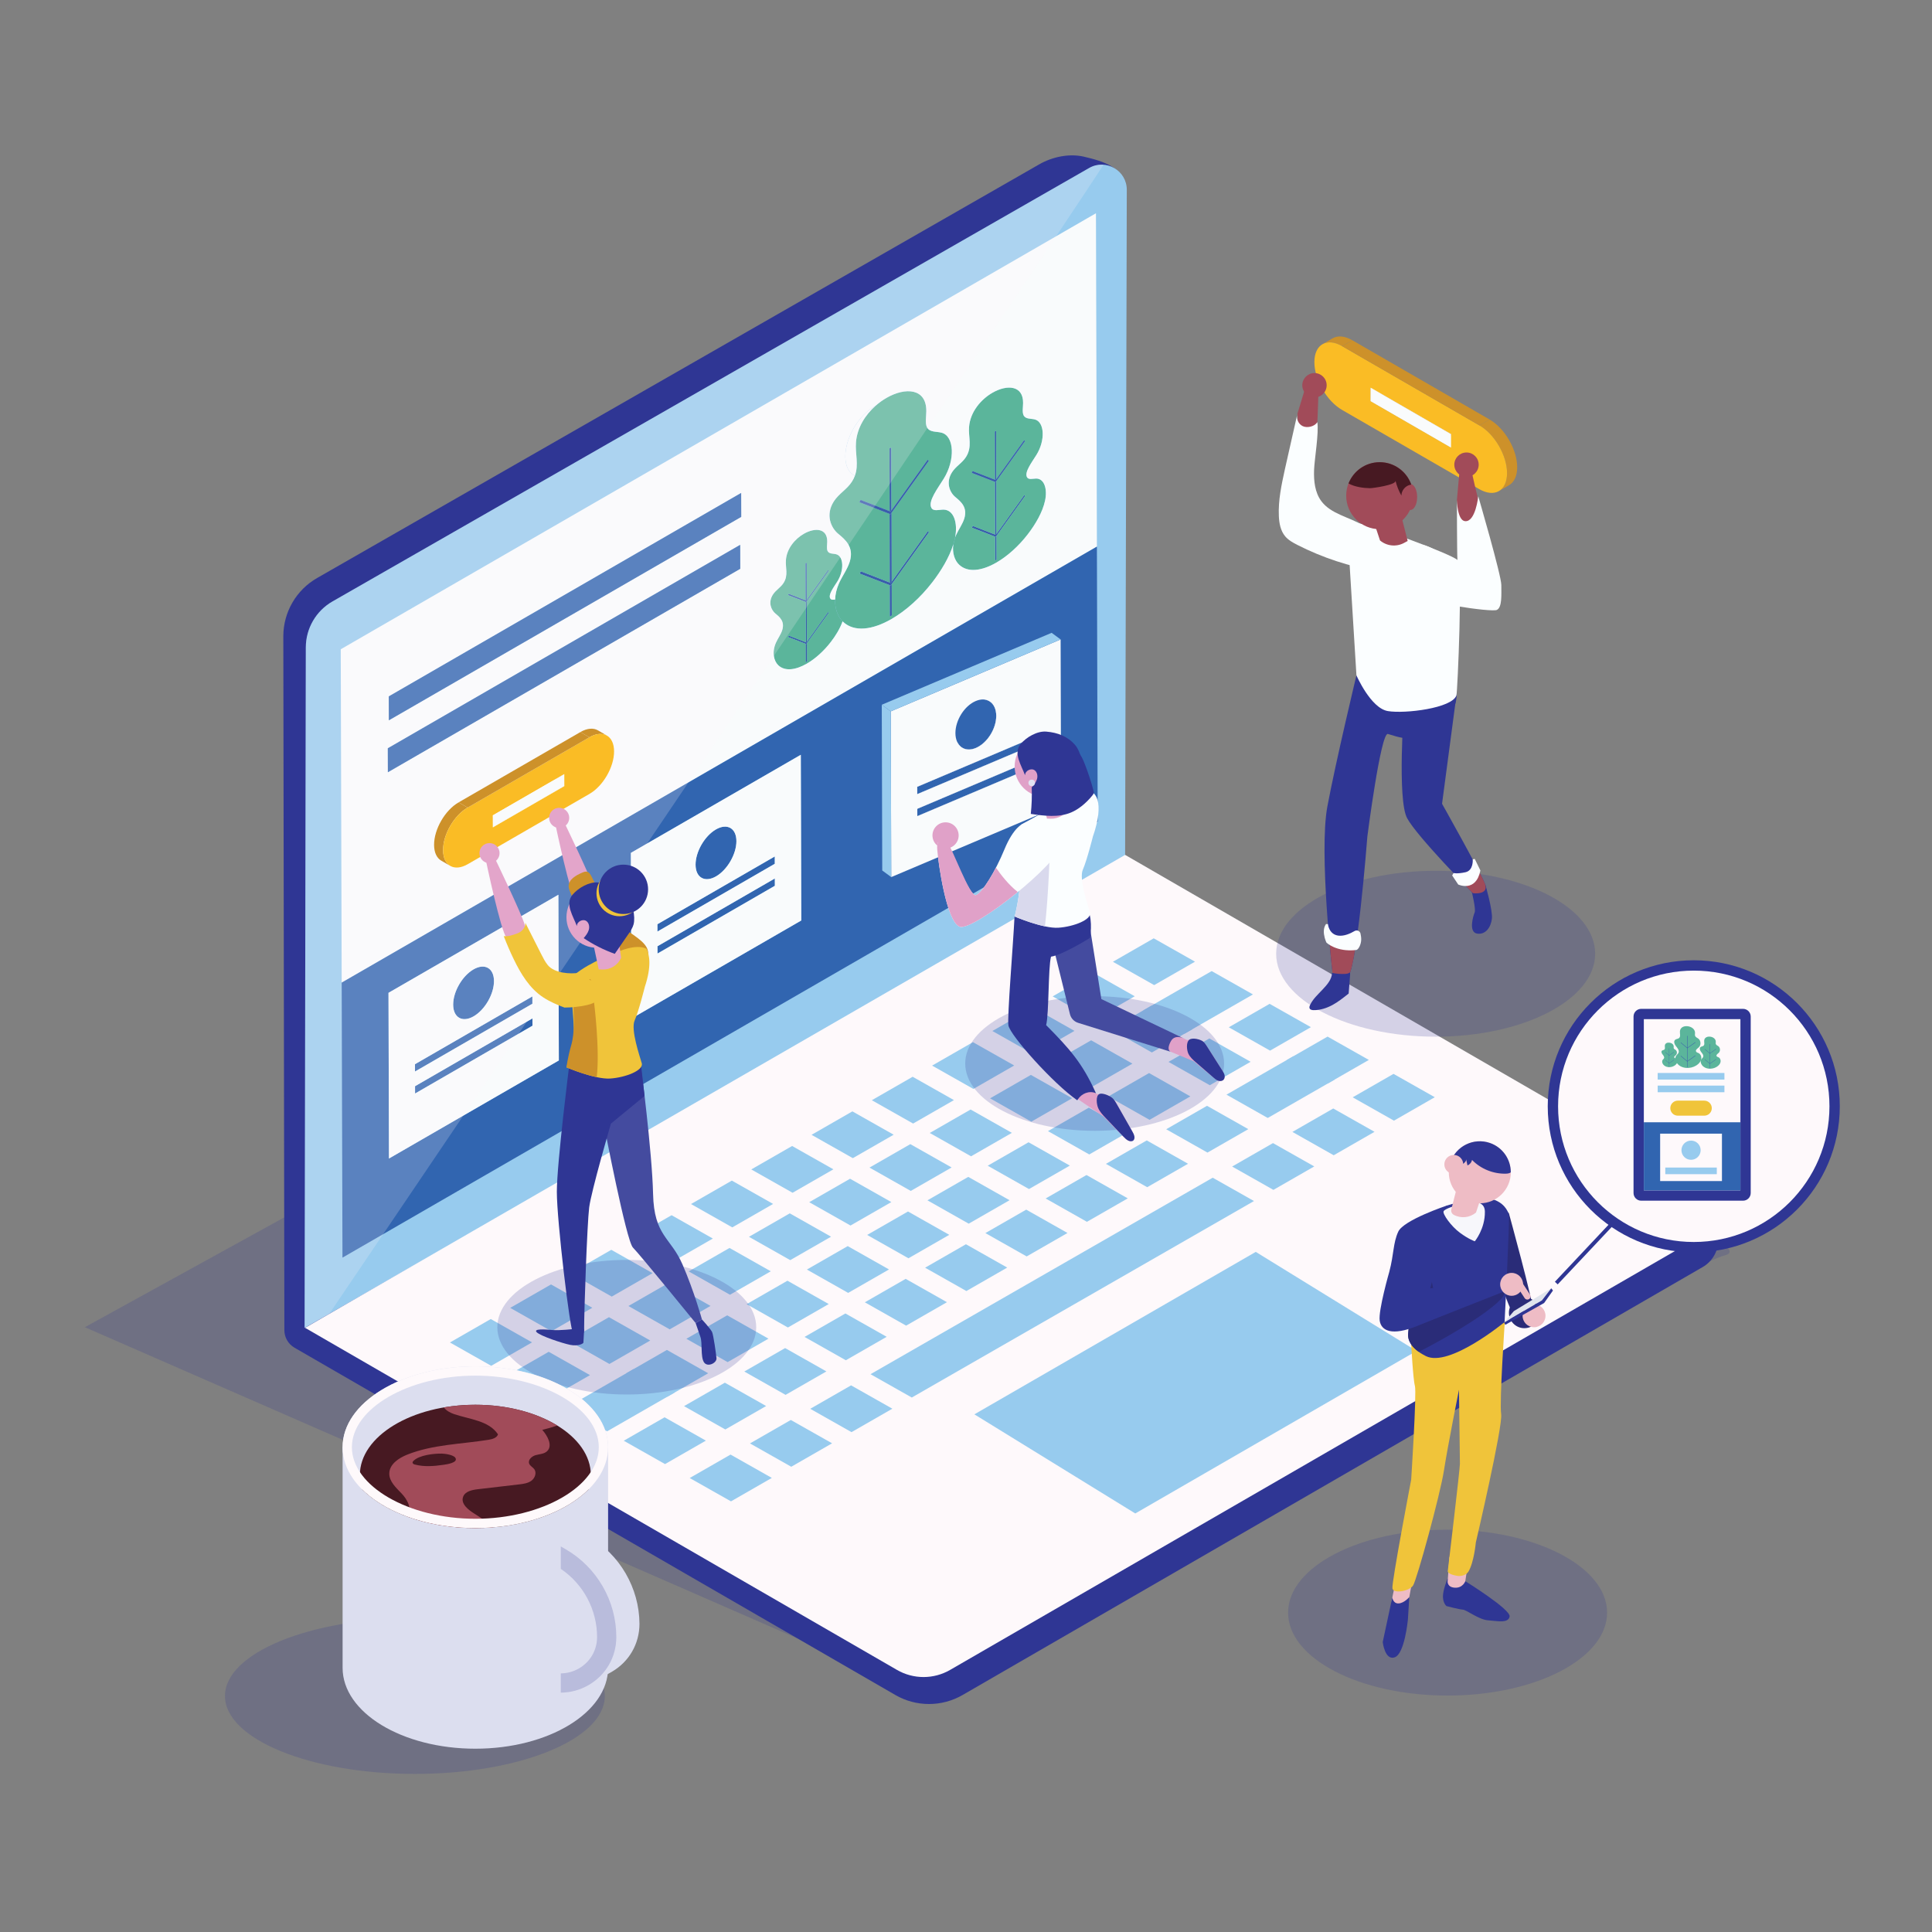 <?xml version="1.0" encoding="utf-8"?>
<!-- Generator: Adobe Illustrator 16.0.0, SVG Export Plug-In . SVG Version: 6.00 Build 0)  -->
<!DOCTYPE svg PUBLIC "-//W3C//DTD SVG 1.1//EN" "http://www.w3.org/Graphics/SVG/1.1/DTD/svg11.dtd">
<svg version="1.1" id="Layer_1" xmlns="http://www.w3.org/2000/svg" xmlns:xlink="http://www.w3.org/1999/xlink" x="0px" y="0px"
	 width="550px" height="550px" viewBox="0 0 550 550" enable-background="new 0 0 550 550" xml:space="preserve">
<rect x="0" y="0" width="550" height="550" fill="#808080" stroke="none"/>
<path opacity="0.2" fill="#2F3694" d="M261.362,481.444L24.153,377.825l238.649-131.398c0,0,246.829,105.907,228.616,110.814
	C473.203,362.147,261.362,481.444,261.362,481.444z"/>
<g>
	<g>
		<g>
			<path fill="#2F3694" d="M90.274,164.548L295.885,46.764c3.694-2.116,8.49-3.126,12.639-2.169
				c5.825,1.343,11.291,3.177,11.278,8.278l0.311,191.112l-18.09,10.687c5.92,2.882,186.405,90.73,186.704,90.945l0.434,7.373
				c0,3.182-1.682,6.114-4.434,7.708c-30.724,17.794-210.694,121.835-210.694,121.835c-5.92,3.422-13.218,3.421-19.139-0.001
				l-171.055-98.87c-1.784-1.031-2.883-2.934-2.886-4.993l-0.297-197.573C80.673,174.256,84.34,167.947,90.274,164.548z"/>
			<g>
				<path fill="#97CBEE" d="M86.714,378.02l233.579-133.275l0.481-190.692c0.015-5.508-5.938-8.967-10.717-6.23L94.661,171.213
					c-4.69,2.687-7.588,7.672-7.602,13.077L86.714,378.02z"/>
				<g>
					<g>
						<polygon fill="#3A5DAB" points="283.276,152.772 283.469,152.847 283.678,152.557 283.697,159.363 283.295,159.595 						"/>
					</g>
					<g>
						<polygon fill="#3A5DAB" points="253.206,127.637 253.731,127.333 253.782,145.28 253.535,145.625 253.256,145.517 						"/>
					</g>
					<g>
						<polygon fill="#3165B0" points="151.558,283.657 151.564,285.744 118.143,305.04 118.137,302.953 						"/>
					</g>
					<g>
						<polygon fill="#3165B0" points="151.576,289.92 151.581,292.008 118.161,311.304 118.155,309.215 						"/>
					</g>
					<g enable-background="new    ">
						<g>
							<polygon fill="#3A5DAB" points="291.597,140.939 291.83,141.178 283.678,152.557 283.47,152.847 283.276,152.773 
								276.671,150.224 276.934,149.717 283.273,152.173 283.491,152.257 283.676,151.999 							"/>
						</g>
						<g>
							<polygon fill="#3A5DAB" points="283.231,137.165 283.425,137.239 283.633,136.949 283.676,151.999 283.491,152.257 
								283.273,152.173 							"/>
						</g>
						<g>
							<polygon fill="#3A5DAB" points="283.191,122.836 283.593,122.604 283.631,136.39 283.446,136.649 283.229,136.565 							"/>
						</g>
						<g>
							<path fill="#5BB59B" d="M294.967,136.234c2.339-0.016,3.253,3.015,2.535,6.313c-0.719,3.297-2.722,6.697-4.928,9.563
								c-2.623,3.404-5.801,6.239-8.915,8.038c-4.117,2.377-8.126,2.943-10.606,0.616c-1.262-1.182-2.018-3.323-1.659-5.807
								c0.174-0.557,0.323-1.115,0.445-1.669c0.022-0.098,0.042-0.195,0.06-0.292c0.083-0.225,0.176-0.451,0.278-0.678
								c0.715-1.596,1.85-3.105,2.341-4.723c0.967-3.174-0.966-4.791-2.542-6.087s-2.831-4.132-0.95-7.068
								c1.11-1.735,2.866-2.606,3.976-4.351c1.857-2.914,0.626-5.656,0.874-8.601c0.348-4.237,3.368-7.784,6.642-9.674
								c4.187-2.417,8.789-2.121,8.733,2.915c-0.012,1.181-0.272,2.567,0.118,3.438c0.545,1.224,2.108,0.936,3.271,1.252
								c2.736,0.779,2.96,5.961,0.432,10.046c-1.334,2.158-3.485,4.931-2.715,6.364
								C292.808,136.671,294.022,136.237,294.967,136.234z M291.597,140.939l-7.921,11.06l-0.043-15.049l8.152-11.379l-0.231-0.239
								l-7.923,11.06l-0.038-13.787l-0.401,0.232l0.037,13.729l-6.34-2.447l-0.263,0.498l6.605,2.55l0.042,15.008l-6.342-2.456
								l-0.261,0.507l6.605,2.549l0.019,6.823l0.402-0.232l-0.02-6.806l8.152-11.379L291.597,140.939"/>
						</g>
						<g>
							<polygon fill="#3A5DAB" points="264.152,151.196 264.455,151.511 253.842,166.326 253.564,166.714 253.316,166.618 
								244.719,163.288 245.058,162.638 253.314,165.833 253.593,165.941 253.84,165.596 							"/>
						</g>
						<g>
							<path fill="#5BB59B" d="M268.533,145.081c2.981-0.017,4.184,3.746,3.366,7.916c-0.019,0.097-0.038,0.194-0.06,0.292
								c-0.122,0.555-0.271,1.112-0.445,1.669c-1.173,3.759-3.471,7.532-5.97,10.781c-3.415,4.434-7.553,8.128-11.612,10.471
								c-5.358,3.094-10.579,3.833-13.809,0.807c-0.046-0.044-0.092-0.089-0.138-0.135c-1.347-1.357-2.214-3.579-2.126-6.193
								c0.049-1.462,0.396-3.047,1.125-4.672c0.939-2.081,2.413-4.044,3.049-6.138c1.258-4.143-1.256-6.25-3.306-7.933
								c-2.049-1.691-3.686-5.382-1.242-9.195c1.457-2.265,3.738-3.404,5.18-5.668c0.353-0.555,0.62-1.106,0.82-1.653
								c1.167-3.192,0.049-6.271,0.317-9.548c0.343-4.14,2.644-7.773,5.573-10.37c0.974-0.863,2.016-1.61,3.079-2.224
								c5.45-3.146,11.436-2.762,11.363,3.796c-0.019,1.541-0.354,3.346,0.152,4.468c0.709,1.602,2.753,1.214,4.256,1.645
								c3.565,1.002,3.855,7.749,0.564,13.066c-1.743,2.812-4.536,6.427-3.531,8.294
								C265.724,145.653,267.302,145.088,268.533,145.081z M264.152,151.196l-10.312,14.4l-0.056-19.586l10.613-14.815l-0.303-0.315
								l-10.312,14.4l-0.051-17.947l-0.525,0.304l0.05,17.879l-8.255-3.194l-0.34,0.649l8.597,3.331l0.056,19.531l-8.256-3.195
								l-0.339,0.65l8.597,3.33l0.025,8.874l0.525-0.303l-0.025-8.862l10.613-14.815L264.152,151.196"/>
						</g>
						<g>
							<polygon fill="#3A5DAB" points="253.316,166.618 253.564,166.714 253.842,166.326 253.867,175.188 253.341,175.491 							
								"/>
						</g>
						<g>
							<polygon fill="#3A5DAB" points="253.258,146.302 253.507,146.398 253.784,146.01 253.84,165.596 253.593,165.941 
								253.314,165.833 							"/>
						</g>
						<g>
							<polygon fill="#3A5DAB" points="235.726,162.305 235.905,162.486 229.665,171.194 229.511,171.41 229.364,171.353 
								224.317,169.408 224.51,169.021 229.362,170.902 229.525,170.966 229.664,170.772 							"/>
						</g>
						<g>
							<polygon fill="#3A5DAB" points="229.364,171.353 229.511,171.41 229.665,171.194 229.698,182.702 229.559,182.896 
								229.396,182.833 							"/>
						</g>
						<g>
							<polygon fill="#3A5DAB" points="235.76,174.235 235.939,174.417 229.699,183.133 229.545,183.349 229.397,183.292 
								224.351,181.338 224.543,180.951 229.396,182.833 229.559,182.896 229.698,182.702 							"/>
						</g>
						<g>
							<path fill="#5BB59B" d="M237.739,170.689c-0.087,2.614,0.779,4.836,2.126,6.193c-0.721,2.063-1.987,4.114-3.362,5.892
								c-2.005,2.604-4.436,4.773-6.82,6.15c-3.146,1.816-6.211,2.25-8.106,0.474c-1.289-1.213-1.892-3.739-0.669-6.456
								c0.547-1.223,1.418-2.376,1.787-3.612c0.744-2.431-0.731-3.671-1.941-4.654c-1.203-0.996-2.162-3.156-0.728-5.399
								c0.856-1.331,2.193-1.996,3.042-3.331c1.418-2.225,0.483-4.327,0.67-6.58c0.266-3.237,2.575-5.949,5.078-7.394
								c3.201-1.849,6.719-1.623,6.678,2.226c-0.013,0.907-0.211,1.964,0.084,2.629c0.421,0.932,1.621,0.711,2.504,0.966
								c2.093,0.589,2.259,4.55,0.332,7.674c-1.025,1.651-2.669,3.774-2.077,4.865C236.59,170.812,237.163,170.756,237.739,170.689z
								 M235.76,174.235l-6.062,8.467l-0.033-11.507l6.24-8.708l-0.179-0.182l-6.063,8.467l-0.03-10.546l-0.301,0.174l0.029,10.503
								l-4.852-1.881l-0.193,0.387l5.047,1.945l0.032,11.48l-4.852-1.882l-0.193,0.387l5.047,1.954l0.015,5.205l0.302-0.174
								l-0.015-5.19l6.24-8.717L235.76,174.235"/>
						</g>
						<g>
							<polygon fill="#3A5DAB" points="229.397,183.292 229.545,183.349 229.699,183.133 229.714,188.323 229.412,188.497 							
								"/>
						</g>
						<g>
							<polygon fill="#3A5DAB" points="264.095,130.88 264.397,131.195 253.784,146.01 253.507,146.397 253.258,146.302 
								244.661,142.971 245.001,142.322 253.256,145.517 253.536,145.625 253.782,145.28 							"/>
						</g>
						<g>
							<path fill="#F9FBFC" d="M248.867,115.728c0.131-0.075,0.261-0.147,0.39-0.215c-2.929,2.596-5.23,6.23-5.573,10.37
								c-0.269,3.277,0.85,6.356-0.317,9.548c-1.665-0.777-2.714-2.678-2.722-5.462C240.63,124.736,244.313,118.356,248.867,115.728
								z"/>
						</g>
						<g>
							<path fill="#F9FBFC" d="M311.998,60.709L97.003,184.836l0.269,94.9l214.995-124.127L311.998,60.709z M110.421,219.835
								l-0.019-6.814l100.315-57.917l0.019,6.813L110.421,219.835 M110.696,205.056l-0.019-6.804l100.315-57.917l0.019,6.805
								L110.696,205.056 M297.502,142.548c-0.719,3.297-2.723,6.697-4.928,9.563c-2.623,3.404-5.801,6.239-8.915,8.038
								c-4.117,2.377-8.127,2.943-10.606,0.616c-1.262-1.182-2.018-3.323-1.659-5.807c-1.173,3.759-3.471,7.533-5.97,10.781
								c-3.416,4.434-7.553,8.128-11.612,10.471c-5.359,3.094-10.579,3.833-13.809,0.807c-0.046-0.044-0.092-0.089-0.138-0.135
								c-0.721,2.063-1.987,4.114-3.362,5.892c-2.005,2.604-4.436,4.773-6.82,6.15c-3.146,1.816-6.211,2.251-8.105,0.475
								c-1.289-1.214-1.892-3.74-0.669-6.457c0.546-1.223,1.418-2.375,1.787-3.612c0.744-2.431-0.731-3.671-1.941-4.654
								c-1.203-0.996-2.162-3.156-0.728-5.399c0.855-1.331,2.193-1.996,3.042-3.331c1.419-2.225,0.483-4.327,0.671-6.58
								c0.266-3.237,2.575-5.949,5.078-7.393c3.201-1.849,6.719-1.624,6.678,2.225c-0.013,0.907-0.211,1.964,0.084,2.63
								c0.421,0.931,1.621,0.711,2.504,0.966c2.093,0.589,2.259,4.55,0.332,7.674c-1.025,1.651-2.669,3.774-2.077,4.865
								c0.253,0.479,0.826,0.422,1.402,0.356c0.048-1.462,0.396-3.047,1.125-4.671c0.939-2.082,2.413-4.044,3.049-6.138
								c1.258-4.143-1.257-6.25-3.306-7.933c-2.049-1.69-3.686-5.382-1.242-9.195c1.458-2.264,3.738-3.404,5.18-5.668
								c0.353-0.555,0.62-1.106,0.82-1.653c-1.665-0.777-2.714-2.678-2.722-5.462c-0.015-5.232,3.668-11.612,8.222-14.24
								c0.131-0.076,0.261-0.147,0.391-0.215c0.973-0.863,2.016-1.61,3.079-2.224c5.45-3.146,11.436-2.761,11.363,3.797
								c-0.019,1.542-0.355,3.345,0.152,4.467c0.709,1.602,2.752,1.214,4.256,1.645c3.565,1.002,3.854,7.749,0.563,13.066
								c-1.742,2.812-4.535,6.427-3.53,8.294c0.583,1.096,2.161,0.532,3.392,0.523c2.982-0.017,4.185,3.746,3.367,7.916
								c0.083-0.225,0.176-0.451,0.278-0.678c0.715-1.596,1.85-3.105,2.341-4.723c0.967-3.174-0.966-4.791-2.542-6.087
								c-1.576-1.297-2.831-4.132-0.95-7.069c1.11-1.735,2.866-2.606,3.976-4.35c1.857-2.915,0.626-5.657,0.874-8.602
								c0.348-4.237,3.368-7.784,6.64-9.674c4.188-2.417,8.79-2.121,8.735,2.915c-0.013,1.181-0.272,2.568,0.117,3.438
								c0.546,1.224,2.109,0.936,3.271,1.252c2.736,0.779,2.96,5.961,0.432,10.046c-1.334,2.158-3.485,4.931-2.716,6.364
								c0.451,0.843,1.666,0.409,2.61,0.406C297.306,136.219,298.22,139.25,297.502,142.548"/>
						</g>
						<g>
							<polygon fill="#3A5DAB" points="291.554,125.331 291.785,125.57 283.633,136.949 283.425,137.239 283.231,137.165 
								276.626,134.615 276.889,134.118 283.229,136.565 283.446,136.649 283.631,136.39 							"/>
						</g>
						<g>
							<polygon fill="#3165B0" points="220.581,250.08 220.587,252.167 187.174,271.458 187.168,269.371 							"/>
						</g>
						<g>
							<polygon fill="#3165B0" points="220.563,243.817 220.569,245.905 187.157,265.195 187.151,263.107 							"/>
						</g>
						<g>
							<path fill="#3165B0" d="M97.272,279.736l214.994-124.127l0.223,78.289L97.494,358.025L97.272,279.736z M228.103,262.038
								l-0.133-47.162l-48.364,27.923l0.133,47.162L228.103,262.038 M159.09,301.883l-0.134-47.162l-48.357,27.918l0.134,47.161
								L159.09,301.883"/>
						</g>
						<g>
							<path fill="#3165B0" d="M203.808,236.122c3.208-1.852,5.822-0.363,5.833,3.324c0.011,3.686-2.586,8.184-5.794,10.037
								c-3.208,1.852-5.822,0.362-5.833-3.324C198.002,242.472,200.6,237.975,203.808,236.122z"/>
						</g>
						<g>
							<polygon fill="#3A5DAB" points="229.333,160.399 229.634,160.226 229.664,170.772 229.525,170.966 229.362,170.902 							
								"/>
						</g>
						<g>
							<path fill="#F9FBFC" d="M179.605,242.799l48.364-27.923l0.133,47.162l-48.364,27.923L179.605,242.799z M203.808,236.122
								c-3.208,1.853-5.805,6.35-5.794,10.037c0.01,3.686,2.625,5.175,5.833,3.324c3.208-1.853,5.805-6.351,5.794-10.037
								C209.629,235.759,207.016,234.27,203.808,236.122 M220.569,245.905l-0.006-2.088l-33.413,19.291l0.005,2.088L220.569,245.905
								 M220.587,252.167l-0.006-2.087l-33.413,19.291l0.006,2.087L220.587,252.167"/>
						</g>
						<g>
							<path fill="#3165B0" d="M134.794,275.967c3.216-1.856,5.822-0.363,5.833,3.324c0.01,3.687-2.579,8.18-5.794,10.036
								c-3.208,1.854-5.815,0.358-5.825-3.327C128.997,282.313,131.586,277.819,134.794,275.967z"/>
						</g>
						<g>
							<path fill="#F9FBFC" d="M110.599,282.64l48.357-27.918l0.134,47.162l-48.356,27.918L110.599,282.64z M134.794,275.967
								c-3.208,1.853-5.797,6.346-5.786,10.033c0.01,3.686,2.616,5.181,5.825,3.327c3.216-1.856,5.805-6.35,5.794-10.036
								C140.617,275.604,138.01,274.11,134.794,275.967 M151.564,285.744l-0.006-2.087l-33.421,19.296l0.006,2.087L151.564,285.744
								 M151.581,292.008l-0.006-2.088l-33.42,19.295l0.006,2.089L151.581,292.008"/>
						</g>
						<g>
							<polygon fill="#3165B0" points="210.717,155.104 210.737,161.917 110.421,219.835 110.402,213.021 							"/>
						</g>
						<g>
							<polygon fill="#3165B0" points="210.993,140.334 211.012,147.139 110.697,205.056 110.678,198.252 							"/>
						</g>
					</g>
				</g>
			</g>
			<g>
				<path fill="#FEF9FB" d="M86.847,378.002l233.457-134.634l165.102,95.422c4.769,2.756,4.769,9.64,0,12.396L270.476,475.39
					c-4.679,2.705-10.446,2.705-15.126,0L86.847,378.002z"/>
			</g>
			<g>
				<g>
					<path fill="#97CBEE" d="M151.461,382.144c-4.649,2.671-6.974,4.006-11.623,6.676c-4.701-2.657-7.051-3.986-11.752-6.644
						c4.649-2.67,6.974-4.005,11.624-6.675C144.411,378.158,146.761,379.487,151.461,382.144z"/>
					<path fill="#97CBEE" d="M168.618,372.293c-4.649,2.67-6.975,4.004-11.623,6.674c-4.701-2.657-7.052-3.986-11.752-6.644
						c4.649-2.669,6.974-4.004,11.624-6.674C161.567,368.307,163.917,369.635,168.618,372.293z"/>
					<path fill="#97CBEE" d="M185.775,362.44c-4.649,2.669-6.974,4.004-11.624,6.675c-4.701-2.658-7.051-3.985-11.752-6.644
						c4.649-2.669,6.975-4.004,11.625-6.674C178.725,358.454,181.075,359.782,185.775,362.44z"/>
					<path fill="#97CBEE" d="M202.934,352.587c-4.65,2.67-6.975,4.005-11.625,6.675c-4.701-2.656-7.051-3.984-11.751-6.642
						c4.65-2.671,6.975-4.006,11.625-6.676C195.883,348.601,198.233,349.93,202.934,352.587z"/>
					<path fill="#97CBEE" d="M220.092,342.734c-4.65,2.67-6.975,4.005-11.625,6.676c-4.701-2.657-7.051-3.986-11.751-6.644
						c4.65-2.67,6.975-4.005,11.624-6.675C213.041,338.749,215.391,340.078,220.092,342.734z"/>
					<path fill="#97CBEE" d="M237.25,332.881c-4.65,2.67-6.975,4.006-11.625,6.676c-4.701-2.657-7.051-3.985-11.751-6.643
						c4.65-2.671,6.975-4.006,11.625-6.676C230.199,328.896,232.549,330.225,237.25,332.881z"/>
					<path fill="#97CBEE" d="M254.408,323.029c-4.65,2.67-6.975,4.005-11.625,6.675c-4.7-2.657-7.051-3.986-11.751-6.644
						c4.65-2.67,6.975-4.005,11.625-6.675C247.357,319.043,249.708,320.371,254.408,323.029z"/>
					<path fill="#97CBEE" d="M271.566,313.176c-4.649,2.67-6.975,4.005-11.624,6.675c-4.701-2.657-7.051-3.985-11.752-6.643
						c4.65-2.671,6.976-4.006,11.625-6.676C264.516,309.189,266.866,310.519,271.566,313.176z"/>
					<path fill="#97CBEE" d="M288.725,303.323c-4.649,2.67-6.974,4.005-11.623,6.675c-4.702-2.657-7.052-3.986-11.753-6.644
						c4.65-2.67,6.976-4.005,11.625-6.675C281.674,299.337,284.023,300.666,288.725,303.323z"/>
					<path fill="#97CBEE" d="M305.883,293.471c-4.649,2.67-6.975,4.005-11.624,6.675c-4.701-2.657-7.051-3.986-11.751-6.643
						c4.649-2.67,6.974-4.005,11.623-6.676C298.831,289.484,301.183,290.813,305.883,293.471z"/>
					<path fill="#97CBEE" d="M323.04,283.618c-4.649,2.67-6.974,4.005-11.624,6.675c-4.701-2.658-7.052-3.985-11.752-6.643
						c4.649-2.67,6.976-4.005,11.623-6.675C315.989,279.632,318.339,280.961,323.04,283.618z"/>
					<path fill="#97CBEE" d="M340.195,273.767c-4.649,2.668-6.975,4.004-11.622,6.674c-4.702-2.657-7.052-3.986-11.752-6.644
						c4.648-2.67,6.974-4.005,11.623-6.675C333.145,269.781,335.495,271.109,340.195,273.767z"/>
					<path fill="#97CBEE" d="M167.957,391.469c-4.649,2.67-6.974,4.005-11.624,6.674c-4.701-2.657-7.051-3.986-11.752-6.643
						c4.649-2.67,6.974-4.005,11.624-6.676C160.904,387.482,163.255,388.811,167.957,391.469z"/>
					<path fill="#97CBEE" d="M185.113,381.616c-4.649,2.671-6.974,4.006-11.624,6.676c-4.701-2.658-7.052-3.986-11.752-6.645
						c4.649-2.67,6.974-4.005,11.624-6.675C178.061,377.631,180.412,378.96,185.113,381.616z"/>
					<path fill="#97CBEE" d="M202.271,371.765c-4.649,2.67-6.974,4.005-11.625,6.675c-4.701-2.658-7.051-3.986-11.752-6.645
						c4.649-2.67,6.975-4.005,11.625-6.674C195.219,367.778,197.569,369.107,202.271,371.765z"/>
					<path fill="#97CBEE" d="M219.429,361.912c-4.65,2.67-6.975,4.005-11.625,6.675c-4.701-2.658-7.052-3.986-11.752-6.645
						c4.649-2.67,6.974-4.005,11.625-6.675C212.377,357.925,214.727,359.254,219.429,361.912z"/>
					<path fill="#97CBEE" d="M236.586,352.059c-4.649,2.67-6.975,4.005-11.625,6.675c-4.701-2.657-7.052-3.986-11.753-6.643
						c4.65-2.671,6.975-4.006,11.625-6.676C229.535,348.072,231.885,349.401,236.586,352.059z"/>
					<path fill="#97CBEE" d="M253.745,342.206c-4.65,2.67-6.975,4.005-11.625,6.675c-4.701-2.656-7.052-3.985-11.752-6.643
						c4.65-2.672,6.975-4.007,11.625-6.677C246.693,338.219,249.043,339.548,253.745,342.206z"/>
					<path fill="#97CBEE" d="M270.903,332.353c-4.65,2.67-6.975,4.005-11.625,6.677c-4.701-2.658-7.052-3.987-11.752-6.645
						c4.649-2.67,6.975-4.005,11.625-6.675C263.852,328.366,266.202,329.695,270.903,332.353z"/>
					<path fill="#97CBEE" d="M288.062,322.5c-4.649,2.67-6.976,4.005-11.625,6.676c-4.701-2.657-7.051-3.986-11.752-6.645
						c4.65-2.67,6.975-4.005,11.625-6.675C281.011,318.515,283.361,319.842,288.062,322.5z"/>
					<path fill="#97CBEE" d="M305.219,312.646c-4.649,2.672-6.974,4.005-11.623,6.676c-4.702-2.657-7.053-3.986-11.753-6.644
						c4.649-2.67,6.975-4.005,11.624-6.675C298.168,308.661,300.519,309.99,305.219,312.646z"/>
					<path fill="#97CBEE" d="M322.377,302.795c-4.649,2.67-6.975,4.005-11.624,6.675c-4.701-2.657-7.052-3.986-11.752-6.644
						c4.649-2.67,6.974-4.005,11.623-6.675C315.326,298.809,317.677,300.138,322.377,302.795z"/>
					<path fill="#97CBEE" d="M339.534,292.942c-4.649,2.67-6.974,4.005-11.623,6.675c-4.702-2.657-7.053-3.986-11.753-6.644
						c4.649-2.67,6.975-4.005,11.624-6.675C332.482,288.956,334.833,290.285,339.534,292.942z"/>
					<path fill="#97CBEE" d="M356.69,283.091c-7.796,4.476-11.693,6.714-19.488,11.191c-4.701-2.658-7.052-3.987-11.752-6.645
						c7.795-4.477,11.692-6.714,19.488-11.191C349.639,279.104,351.989,280.433,356.69,283.091z"/>
					<path fill="#97CBEE" d="M192.131,396.383c-7.722,4.435-11.582,6.65-19.303,11.085c-4.702-2.657-7.052-3.986-11.753-6.644
						c7.721-4.434,11.582-6.651,19.303-11.084C185.079,392.397,187.43,393.727,192.131,396.383z"/>
					<path fill="#97CBEE" d="M201.607,390.941c-4.648,2.67-6.973,4.005-11.623,6.674c-4.701-2.657-7.052-3.986-11.753-6.643
						c4.649-2.67,6.974-4.005,11.624-6.676C194.557,386.954,196.907,388.283,201.607,390.941z"/>
					<path fill="#97CBEE" d="M218.765,381.089c-4.649,2.671-6.974,4.006-11.624,6.676c-4.702-2.658-7.052-3.987-11.753-6.645
						c4.649-2.67,6.975-4.005,11.624-6.675C211.714,377.104,214.064,378.431,218.765,381.089z"/>
					<path fill="#97CBEE" d="M235.923,371.235c-4.65,2.672-6.975,4.006-11.625,6.676c-4.701-2.657-7.052-3.986-11.753-6.644
						c4.65-2.67,6.975-4.005,11.625-6.675C228.872,367.25,231.223,368.579,235.923,371.235z"/>
					<path fill="#97CBEE" d="M253.082,361.384c-4.65,2.67-6.975,4.005-11.625,6.675c-4.701-2.657-7.052-3.986-11.753-6.645
						c4.65-2.669,6.975-4.005,11.625-6.675C246.03,357.397,248.38,358.726,253.082,361.384z"/>
					<path fill="#97CBEE" d="M270.24,351.53c-4.649,2.67-6.975,4.006-11.625,6.676c-4.701-2.658-7.052-3.986-11.753-6.645
						c4.65-2.67,6.975-4.005,11.625-6.675C263.188,347.544,265.539,348.873,270.24,351.53z"/>
					<path fill="#97CBEE" d="M287.398,341.678c-4.649,2.67-6.975,4.005-11.625,6.675c-4.701-2.657-7.051-3.986-11.753-6.643
						c4.65-2.672,6.975-4.007,11.625-6.677C280.346,337.691,282.696,339.02,287.398,341.678z"/>
					<path fill="#97CBEE" d="M304.557,331.824c-4.65,2.67-6.975,4.005-11.625,6.675c-4.701-2.657-7.052-3.986-11.752-6.643
						c4.649-2.671,6.974-4.006,11.625-6.676C297.505,327.838,299.855,329.167,304.557,331.824z"/>
					<path fill="#97CBEE" d="M321.715,321.972c-4.649,2.67-6.975,4.005-11.625,6.675c-4.7-2.656-7.051-3.985-11.753-6.643
						c4.649-2.67,6.976-4.007,11.625-6.677C314.663,317.985,317.013,319.314,321.715,321.972z"/>
					<path fill="#97CBEE" d="M338.872,312.119c-4.649,2.67-6.974,4.005-11.624,6.676c-4.701-2.658-7.052-3.986-11.753-6.645
						c4.65-2.67,6.975-4.005,11.624-6.675C331.82,308.133,334.171,309.461,338.872,312.119z"/>
					<path fill="#97CBEE" d="M356.03,302.268c-4.65,2.67-6.975,4.005-11.624,6.675c-4.701-2.658-7.053-3.986-11.754-6.645
						c4.649-2.67,6.975-4.005,11.624-6.675C348.978,298.281,351.328,299.61,356.03,302.268z"/>
					<path fill="#97CBEE" d="M373.186,292.415c-4.65,2.67-6.974,4.005-11.623,6.675c-4.701-2.657-7.052-3.986-11.754-6.645
						c4.649-2.669,6.975-4.004,11.624-6.674C366.134,288.429,368.484,289.758,373.186,292.415z"/>
					<path fill="#97CBEE" d="M200.946,410.117c-4.649,2.671-6.974,4.006-11.623,6.676c-4.701-2.658-7.052-3.987-11.753-6.645
						c4.649-2.67,6.974-4.005,11.624-6.674C193.895,406.132,196.245,407.461,200.946,410.117z"/>
					<path fill="#97CBEE" d="M218.103,400.266c-4.649,2.67-6.974,4.005-11.624,6.675c-4.701-2.657-7.052-3.986-11.752-6.644
						c4.649-2.67,6.974-4.005,11.624-6.675C211.051,396.279,213.402,397.608,218.103,400.266z"/>
					<path fill="#97CBEE" d="M235.261,390.413c-4.649,2.67-6.975,4.005-11.624,6.675c-4.701-2.657-7.052-3.986-11.753-6.643
						c4.649-2.67,6.974-4.006,11.625-6.676C228.209,386.427,230.56,387.756,235.261,390.413z"/>
					<path fill="#97CBEE" d="M252.418,380.561c-4.649,2.67-6.975,4.005-11.625,6.675c-4.701-2.656-7.052-3.985-11.752-6.643
						c4.649-2.671,6.975-4.005,11.625-6.675C245.367,376.574,247.718,377.903,252.418,380.561z"/>
					<path fill="#97CBEE" d="M269.577,370.708c-4.65,2.67-6.975,4.005-11.625,6.676c-4.701-2.658-7.051-3.986-11.752-6.645
						c4.649-2.67,6.974-4.005,11.625-6.675C262.525,366.721,264.875,368.05,269.577,370.708z"/>
					<path fill="#97CBEE" d="M286.734,360.854c-4.649,2.67-6.974,4.005-11.624,6.676c-4.701-2.657-7.051-3.986-11.752-6.644
						c4.649-2.67,6.975-4.005,11.625-6.675C279.684,356.869,282.034,358.198,286.734,360.854z"/>
					<path fill="#97CBEE" d="M303.894,351.003c-4.649,2.67-6.976,4.005-11.625,6.675c-4.7-2.658-7.051-3.986-11.752-6.645
						c4.649-2.67,6.974-4.005,11.624-6.675C296.843,347.016,299.192,348.345,303.894,351.003z"/>
					<path fill="#97CBEE" d="M321.053,341.149c-4.651,2.67-6.976,4.005-11.625,6.675c-4.702-2.657-7.053-3.986-11.753-6.644
						c4.649-2.67,6.975-4.005,11.625-6.675C314,337.163,316.351,338.492,321.053,341.149z"/>
					<path fill="#97CBEE" d="M338.21,331.297c-4.649,2.67-6.976,4.005-11.625,6.675c-4.7-2.658-7.051-3.986-11.752-6.645
						c4.649-2.67,6.975-4.005,11.624-6.675C331.159,327.311,333.509,328.639,338.21,331.297z"/>
					<path fill="#97CBEE" d="M355.367,321.444c-4.649,2.67-6.974,4.004-11.624,6.674c-4.701-2.657-7.052-3.986-11.753-6.644
						c4.65-2.67,6.976-4.005,11.625-6.675C348.315,317.458,350.666,318.786,355.367,321.444z"/>
					<path fill="#97CBEE" d="M379.937,307.335c-7.613,4.373-11.421,6.56-19.036,10.931c-4.7-2.656-7.051-3.986-11.753-6.643
						c7.615-4.373,11.422-6.56,19.037-10.933C372.885,303.349,375.235,304.678,379.937,307.335z"/>
					<path fill="#97CBEE" d="M389.681,301.739c-4.649,2.671-6.975,4.006-11.624,6.676c-4.7-2.657-7.051-3.986-11.752-6.645
						c4.649-2.67,6.974-4.004,11.623-6.674C382.63,297.754,384.979,299.083,389.681,301.739z"/>
					<path fill="#97CBEE" d="M219.721,420.73c-4.649,2.67-6.974,4.005-11.623,6.675c-4.7-2.657-7.051-3.986-11.752-6.643
						c4.649-2.671,6.974-4.006,11.624-6.676C212.67,416.745,215.021,418.073,219.721,420.73z"/>
					<path fill="#97CBEE" d="M236.878,410.879c-4.65,2.669-6.975,4.005-11.624,6.674c-4.701-2.656-7.051-3.984-11.752-6.643
						c4.649-2.669,6.975-4.004,11.624-6.674C229.827,406.894,232.177,408.223,236.878,410.879z"/>
					<path fill="#97CBEE" d="M254.035,401.025c-4.649,2.672-6.974,4.007-11.624,6.676c-4.7-2.657-7.051-3.985-11.752-6.643
						c4.649-2.67,6.975-4.006,11.624-6.675C246.984,397.041,249.334,398.369,254.035,401.025z"/>
					<path fill="#97CBEE" d="M356.984,341.909c-32.472,18.646-64.943,37.293-97.416,55.939c-4.701-2.657-7.051-3.985-11.752-6.644
						c32.472-18.646,64.944-37.293,97.416-55.938C349.933,337.923,352.284,339.252,356.984,341.909z"/>
					<path fill="#97CBEE" d="M374.142,332.057c-4.649,2.67-6.974,4.006-11.624,6.676c-4.7-2.657-7.051-3.986-11.752-6.644
						c4.65-2.67,6.976-4.005,11.625-6.675C367.091,328.071,369.441,329.4,374.142,332.057z"/>
					<path fill="#97CBEE" d="M391.298,322.205c-4.648,2.67-6.973,4.005-11.622,6.675c-4.701-2.657-7.051-3.986-11.753-6.644
						c4.649-2.67,6.975-4.005,11.624-6.675C384.248,318.219,386.598,319.548,391.298,322.205z"/>
					<path fill="#97CBEE" d="M408.454,312.354c-4.649,2.669-6.973,4.004-11.622,6.674c-4.7-2.657-7.051-3.986-11.751-6.643
						c4.649-2.671,6.973-4.006,11.622-6.675C401.404,308.367,403.754,309.696,408.454,312.354z"/>
				</g>
			</g>
			<polygon fill="#97CBEE" points="277.385,402.633 357.489,356.385 403.264,384.585 323.188,430.85 			"/>
		</g>
		<path opacity="0.2" fill="#FEF9FB" d="M310.058,47.822L94.661,171.213c-4.69,2.687-7.588,7.672-7.602,13.077L86.714,378.02
			l7.026-4.01C135.628,312.105,293.457,78.766,314.154,46.9C312.799,46.794,311.385,47.062,310.058,47.822z"/>
	</g>
</g>
<g>
	<g enable-background="new    ">
		<g>
			<path fill="#CD912A" d="M170.213,207.915l2.56,1.488c-1.275-0.742-3.042-0.636-4.993,0.491l-2.561-1.488
				C167.17,207.28,168.938,207.174,170.213,207.915z"/>
		</g>
		<g>
			<polygon fill="#FABC25" points="160.633,223.79 158.073,222.302 158.063,218.891 160.624,220.379 			"/>
		</g>
		<g>
			<polygon fill="#FABC25" points="140.317,235.521 137.757,234.032 158.073,222.302 160.633,223.79 			"/>
		</g>
		<g>
			<polygon fill="#F9FBFC" points="140.307,232.109 137.747,230.621 158.064,218.891 160.624,220.379 			"/>
		</g>
		<g>
			<polygon fill="#F9FBFC" points="140.317,235.521 137.757,234.032 137.747,230.621 140.307,232.109 			"/>
		</g>
		<g>
			<path fill="#CD912A" d="M128.18,246.5l-2.561-1.488c-1.259-0.731-2.04-2.287-2.045-4.499c-0.013-4.451,3.116-9.861,6.981-12.093
				l2.56,1.488c-3.865,2.231-6.994,7.642-6.981,12.092C126.14,244.212,126.92,245.768,128.18,246.5z"/>
		</g>
		<g>
			<path fill="#FABC25" d="M167.78,209.895c3.873-2.237,7.022-0.451,7.034,4c0.013,4.451-3.116,9.87-6.989,12.105l-34.665,20.014
				c-3.866,2.232-7.015,0.438-7.027-4.014c-0.013-4.45,3.116-9.86,6.981-12.092L167.78,209.895z M160.633,223.79l-0.009-3.411
				l-20.317,11.73l0.01,3.412L160.633,223.79"/>
		</g>
		<g>
			<polygon fill="#F9FBFC" points="160.624,220.379 160.633,223.79 140.317,235.521 140.307,232.109 			"/>
		</g>
		<g>
			<polygon fill="#CD912A" points="133.115,229.908 130.555,228.42 165.22,208.406 167.78,209.895 			"/>
		</g>
	</g>
</g>
<g>
	<g enable-background="new    ">
		<g>
			<polygon fill="#F9FBFC" points="294.563,218.182 292.003,216.301 291.997,214.212 294.558,216.094 			"/>
		</g>
		<g>
			<polygon fill="#F9FBFC" points="261.125,226.07 258.565,224.188 291.985,210.035 294.546,211.917 			"/>
		</g>
		<g>
			<polygon fill="#3165B0" points="261.12,223.982 258.559,222.101 291.979,207.947 294.54,209.828 			"/>
		</g>
		<g>
			<polygon fill="#F9FBFC" points="294.546,211.917 291.985,210.035 291.979,207.947 294.54,209.828 			"/>
		</g>
		<g>
			<path fill="#F9FBFC" d="M281.048,201.898c-0.004-1.831-0.65-3.218-1.69-3.983l2.559,1.881c1.043,0.767,1.688,2.153,1.693,3.984
				c0.01,3.689-2.579,7.784-5.795,9.145c-1.613,0.684-3.073,0.544-4.129-0.231l-2.56-1.882c1.056,0.776,2.516,0.915,4.129,0.232
				C278.471,209.682,281.059,205.587,281.048,201.898z"/>
		</g>
		<g>
			<polygon fill="#F9FBFC" points="261.143,232.336 258.583,230.454 292.003,216.301 294.563,218.182 			"/>
		</g>
		<g>
			<polygon fill="#3165B0" points="294.558,216.094 294.563,218.182 261.143,232.336 261.137,230.248 			"/>
		</g>
		<g>
			<polygon fill="#3165B0" points="261.137,230.248 258.577,228.366 291.998,214.212 294.558,216.094 			"/>
		</g>
		<g>
			<polygon fill="#3165B0" points="261.143,232.336 258.583,230.454 258.577,228.366 261.137,230.248 			"/>
		</g>
		<g>
			<path fill="#3165B0" d="M279.357,197.915l2.559,1.881c-1.056-0.776-2.521-0.914-4.14-0.228l-2.56-1.882
				C276.836,197,278.3,197.138,279.357,197.915z"/>
		</g>
		<g>
			<polygon fill="#3165B0" points="294.54,209.828 294.546,211.917 261.125,226.07 261.12,223.982 			"/>
		</g>
		<g>
			<polygon fill="#3165B0" points="261.125,226.07 258.565,224.188 258.559,222.101 261.12,223.982 			"/>
		</g>
		<g>
			<path fill="#3165B0" d="M273.686,212.694l-2.56-1.882c-1.044-0.768-1.691-2.159-1.697-3.993c-0.01-3.688,2.579-7.775,5.787-9.133
				l2.56,1.882c-3.208,1.359-5.797,5.445-5.787,9.133C271.995,210.535,272.642,211.926,273.686,212.694z"/>
		</g>
		<g>
			<path fill="#3165B0" d="M277.776,199.568c3.217-1.362,5.822,0.524,5.833,4.212c0.01,3.688-2.579,7.783-5.795,9.146
				c-3.208,1.358-5.814-0.536-5.825-4.225C271.979,205.013,274.568,200.927,277.776,199.568z"/>
		</g>
		<g>
			<path fill="#F9FBFC" d="M253.581,202.509l48.356-20.479l0.134,47.182l-48.356,20.479L253.581,202.509z M277.776,199.568
				c-3.208,1.359-5.797,5.445-5.787,9.133c0.011,3.688,2.617,5.583,5.825,4.224c3.216-1.361,5.805-5.456,5.795-9.145
				C283.599,200.092,280.993,198.206,277.776,199.568 M294.563,218.182l-0.006-2.088l-33.42,14.153l0.006,2.088L294.563,218.182
				 M294.546,211.917l-0.006-2.089l-33.42,14.154l0.006,2.088L294.546,211.917"/>
		</g>
		<g>
			<polygon fill="#97CBEE" points="253.715,249.691 251.155,247.81 251.021,200.627 253.581,202.509 			"/>
		</g>
		<g>
			<polygon fill="#97CBEE" points="253.581,202.509 251.021,200.627 299.378,180.149 301.938,182.03 			"/>
		</g>
	</g>
</g>
<g>
	<g>
		<g enable-background="new    ">
			<g>
				<path fill="#CD912A" d="M379.362,96.315l-2.886,1.677c1.438-0.835,3.429-0.716,5.627,0.553l2.885-1.676
					C382.79,95.6,380.799,95.48,379.362,96.315z"/>
			</g>
			<g>
				<polygon fill="#FABC25" points="390.156,114.203 393.04,112.526 393.052,108.683 390.166,110.359 				"/>
			</g>
			<g>
				<polygon fill="#FABC25" points="413.047,127.418 415.932,125.742 393.04,112.526 390.156,114.203 				"/>
			</g>
			<g>
				<polygon fill="#F9FBFC" points="413.058,123.575 415.942,121.898 393.052,108.683 390.166,110.359 				"/>
			</g>
			<g>
				<polygon fill="#F9FBFC" points="413.047,127.419 415.932,125.742 415.942,121.898 413.058,123.575 				"/>
			</g>
			<g>
				<path fill="#CD912A" d="M426.723,139.79l2.884-1.677c1.419-0.824,2.299-2.577,2.306-5.069c0.015-5.015-3.511-11.11-7.865-13.625
					l-2.886,1.677c4.355,2.515,7.88,8.609,7.866,13.625C429.021,137.213,428.141,138.966,426.723,139.79z"/>
			</g>
			<g>
				<path fill="#FABC25" d="M421.161,121.096c4.355,2.515,7.88,8.609,7.866,13.625c-0.015,5.015-3.562,7.036-7.917,4.521
					l-39.058-22.55c-4.365-2.519-7.89-8.625-7.876-13.639c0.015-5.015,3.563-7.027,7.927-4.507L421.161,121.096z M390.156,114.203
					l22.891,13.216l0.011-3.843l-22.892-13.216L390.156,114.203"/>
			</g>
			<g>
				<polygon fill="#F9FBFC" points="390.166,110.359 390.156,114.203 413.047,127.419 413.058,123.575 				"/>
			</g>
			<g>
				<polygon fill="#CD912A" points="421.161,121.096 424.047,119.419 384.988,96.869 382.104,98.545 				"/>
			</g>
		</g>
	</g>
	<g>
		<path fill="#A14B59" d="M371.934,109.288l-2.572,8.437l0.323,6.703c0,0,0.9,1.649,1.35,1.2c0.449-0.45,3.904-5.224,3.976-5.46
			c0.072-0.237,0.371-9.98,0.371-9.98L371.934,109.288z"/>
		<path fill="#A14B59" d="M415.692,132.45c-0.15,0.749-0.94,9.929-0.94,9.929l0.491,7.16l3.058,3.552l2.938-5.051
			c0,0,0.818-2.167,0.29-3.32c-0.527-1.153-2.987-12.27-2.987-12.27H415.692z"/>
		<ellipse opacity="0.2" fill="#2F3694" cx="408.702" cy="271.507" rx="45.407" ry="23.612"/>
		<path fill="#2F3694" d="M386.148,192.264c0,0-5.836,24.311-8.274,37.324c-2.441,13.013,1.396,46.766,1.396,46.766
			s1.219,2.032,4.066,2.032c2.846,0,5.923-40.258,5.923-40.258s3.802-29.598,5.835-29.191c0.457,0.092,4.161,1.48,5.833,1.16
			c5.766-1.102,14.002-6.15,13.687-12.14c-0.407-7.727-6.506-8.133-6.506-8.133s-10.574-0.813-11.793-0.407
			C395.095,189.824,386.148,192.264,386.148,192.264z"/>
		<circle fill="#A14B59" cx="374.203" cy="109.673" r="3.47"/>
		<circle fill="#A14B59" cx="417.482" cy="132.282" r="3.47"/>
		<path fill="#2F3694" d="M399.691,201.028c0,0-1.964,26.6,0.882,31.886c2.847,5.286,18.73,21.364,18.73,21.364
			s4.664,0.61,3.443-2.643c-1.219-3.254-12.224-22.819-12.224-22.819l4.091-30.86l-8.946-10.98L399.691,201.028z"/>
		<path fill="#2F3694" d="M418.966,253.787c0,0,1.243,5.012,0.841,5.963c-0.402,0.951-1.813,5.558,0.641,6.013
			c2.455,0.455,4.012-1.847,4.267-4.251c0.254-2.405-1.903-9.821-1.903-9.821L418.966,253.787z"/>
		<path fill="#A14B59" d="M382.453,268.272c-1.241-0.194-2.649-0.589-4.061-0.849c0.466,5.311,0.878,8.93,0.878,8.93
			c0.321,3.328,1.371,3.045,4.135,2.182c0.88-0.275,1.796-4.373,2.653-10.075C384.722,268.438,383.445,268.427,382.453,268.272z"/>
		<path fill="#FBFEFF" d="M377.602,268.321c0,0,2.779,2.78,8.502,2.126c0.677-0.15,1.352-1.601,1.4-2.875
			c0.022-0.589-0.072-1.235-0.194-1.802c-0.162-0.752-1.024-1.119-1.688-0.726c-1.162,0.688-2.963,1.522-4.615,1.31
			c-2.718-0.346-2.981-3.298-2.981-3.298l-0.548,0.013c-0.796,1.167-0.706,2.542-0.362,3.912c0.065,0.259,0.149,0.514,0.251,0.765
			L377.602,268.321z"/>
		<path fill="#A14B59" d="M422.747,251.636c-0.299-0.8-1.192-2.588-2.366-4.827c-0.992,1.441-2.11,2.794-2.408,3.03
			c-0.65,0.514-1.304,0.826-1.962,1.047c1.959,2.042,3.293,3.392,3.293,3.392S423.968,254.889,422.747,251.636z"/>
		<path fill="#FBFEFF" d="M413.403,249.225l1.722,2.581c0,0,5.047,2.352,6.309-4.015l-1.606-3.27l-0.573,0.115
			c0,0,0.287,3.155-2.064,3.671c-2.352,0.517-3.384,0.229-3.384,0.229L413.403,249.225z"/>
		<path fill="#2F3694" d="M383.935,282.838c0.134-1.743,0.268-3.484,0.401-5.228c0.02-0.269,0.039-0.557-0.076-0.801
			c-0.327,0.346-0.845,0.414-1.321,0.44c-1.248,0.065-2.505-0.031-3.728-0.288c-0.083,1.889-1.43,3.381-2.722,4.76
			c-1.293,1.38-2.75,2.676-3.547,4.39c-0.144,0.309-0.263,0.674-0.113,0.979c0.188,0.38,0.684,0.468,1.106,0.475
			c1.862,0.034,3.694-0.561,5.337-1.439C380.915,285.247,382.48,284.003,383.935,282.838z"/>
		<circle fill="#A14B59" cx="390.622" cy="191.767" r="3.47"/>
		<path fill="#FBFEFF" d="M414.899,159.41c-1.628-1.626-25.559-10.582-29.218-10.582c-3.66,0-6.1,4.473-6.1,4.473
			s1.704,0.879,4.302,2.205l2.265,36.757c0,0,4.066,9.353,8.946,10.167s18.3-0.813,19.52-4.473
			C414.913,197.059,416.526,161.037,414.899,159.41z"/>
		<circle fill="#A14B59" cx="392.769" cy="141.112" r="9.537"/>
		<path fill="#A14B59" d="M389.614,144.043l3.247,9.81l0,0c1.919,1.617,4.631,1.898,6.84,0.709l1.035-0.558l-2.709-10.661
			L389.614,144.043z"/>
		<ellipse fill="#A14B59" cx="401.492" cy="141.495" rx="1.945" ry="3.696"/>
		<path fill="#471922" d="M392.77,131.575c-4.035,0-7.478,2.511-8.87,6.05c1.69,0.999,4.378,1.337,6.091,1.356
			c0.753,0.009,7.571-0.933,7.273-2.126c0.37,1.479,0.938,2.905,1.688,4.231c0.001-1.448,1.138-2.815,2.562-3.081
			c0.081-0.016,0.164-0.032,0.248-0.047C400.457,134.244,396.929,131.575,392.77,131.575z"/>
		<path fill="#FBFEFF" d="M387.989,149.544c-3.95-2.396-9.103-3.187-11.851-6.902c-1.828-2.473-2.155-5.742-2.05-8.816
			c0.106-3.075,1.415-10.622,0.921-13.659c-0.713,1.239-2.828,1.755-4.128,1.158c-1.299-0.598-1.999-2.253-1.521-3.601
			c-0.829,3.796-2.756,12.09-3.584,15.887c-0.956,4.374-1.916,8.809-1.716,13.281c0.092,2.061,0.479,4.221,1.812,5.797
			c0.92,1.09,2.205,1.796,3.475,2.443c7.137,3.631,14.83,6.166,22.727,7.486C392.519,157.824,392.108,152.041,387.989,149.544z"/>
		<path fill="#FBFEFF" d="M414.752,142.378c0,0,0.103,5.733,2.285,5.985c3.022,0.349,3.79-7.075,3.79-7.075
			s6.568,22.487,6.568,25.266s0.253,6.316-1.263,7.074c-1.517,0.758-21.729-2.274-21.477-4.042s-2.98-15.571,1.061-14.308
			c4.043,1.264,9.318,6.083,9.183,4.132C414.763,157.459,414.752,142.378,414.752,142.378z"/>
	</g>
</g>
<g>
	<g>
		<ellipse opacity="0.2" fill="#2F3694" cx="412.099" cy="459.083" rx="45.407" ry="23.611"/>
		<g>
			<path fill="#2F3694" d="M412.084,449.423c0,0-1.368,3.273-1.31,5.176c0.06,1.903,1.011,2.618,1.011,2.618s3.57,0.952,4.642,1.012
				c1.07,0.06,4.581,2.855,7.139,3.034c2.559,0.178,5.831,0.952,6.188-1.071c0.357-2.022-12.612-10.055-12.612-10.055
				L412.084,449.423z"/>
			<path fill="#2A2C78" d="M426.853,342.378l2.703,3.036c0,0,7.073,25.641,6.856,27.813c-0.218,2.173-3.042,2.607-4.78,1.956
				s-6.518-16.512-6.518-16.512L426.853,342.378z"/>
			<path fill="#EEBCC5" d="M412.635,443.247l-0.528,6.976c0,0-0.144,1.655,2.099,1.763c2.242,0.106,2.936-1.849,2.936-1.849
				l1.58-10.414L412.635,443.247z"/>
			<path fill="#EEBCC5" d="M397.467,449.497l-1.312,6.256c0,0,0.403,2.221,2.422,1.918s2.624-3.027,2.624-3.027l1.211-6.659
				L397.467,449.497z"/>
			<path fill="#2F3694" d="M396.357,454.744c0,0,0.201,1.816,1.816,1.716c1.614-0.102,3.027-1.816,3.027-1.816l-0.404,6.457
				c0,0-0.908,9.688-3.733,10.696c-2.824,1.01-3.43-4.339-3.43-4.339L396.357,454.744z"/>
			<path fill="#F0C43A" d="M401.733,382.549c0,0,0.533,10.137,1.066,12.005c0.533,1.867-1.066,26.678-1.066,26.678
				s-5.603,29.347-5.337,30.948c0.268,1.6,4.803,0.799,5.87-0.801c1.066-1.602,7.737-25.879,8.804-32.814
				c1.067-6.937,4.269-22.943,4.269-22.943s0.268,19.475,0.268,21.076c0,1.6-3.469,30.679-3.469,30.679s0.132,0.853,2.823,1.252
				c0.879,0.131,2.423-0.169,3.063-1.217c1.59-2.606,2.117-8.306,2.117-8.306s7.737-33.08,7.204-36.549
				c-0.533-3.468,1.066-26.678,1.066-26.678l-4.269-1.601L401.733,382.549z"/>
			<path fill="#2F3694" d="M411.894,343.198c0,0,8.861-2.855,12.493-1.947c3.633,0.908,4.844,3.329,5.146,4.54
				s-1.211,30.574-1.211,30.574s-15.741,13.017-22.4,9.687c-4.811-2.405-5.199-5.126-5.043-6.451
				c0.093-0.803,0.174-1.607,0.146-2.416l-0.855-25.944L411.894,343.198z"/>
			<path fill="#2A2C78" d="M426.781,365.255l-18.367,3.674l-3.832-19.428l-0.424-0.997l-3.988,2.736l0.855,25.944
				c0.027,0.809-0.054,1.613-0.146,2.416c-0.131,1.108,0.13,3.19,3.024,5.248c6.102-3.138,18.376-9.9,23.303-14.932
				C430.024,367.039,426.781,365.255,426.781,365.255z"/>
			<path fill="#2F3694" d="M408.949,360.019c0,0,5.063-15.912,2.944-16.82c0,0-12.329,4.106-13.843,7.437
				c-1.513,3.33-1.188,6.282-2.55,11.429c0,0-3.179,11.049-2.725,13.925s3.481,4.389,10.595,1.514
				c7.113-2.876,24.822-9.839,24.822-9.839l-0.151-3.178l-20.887,2.271L408.949,360.019z"/>
			<path fill="#F7F7FB" d="M414.496,343.186c0,0-3.244,0.904-3.545,1.658c-0.302,0.755,2.111,4.225,4.675,6.109
				c2.565,1.885,4.224,2.413,4.224,2.413s2.941-3.545,2.867-8.446C422.641,340.018,414.496,343.186,414.496,343.186z"/>
			<circle fill="#EEBCC5" cx="421.268" cy="333.728" r="8.828"/>
			<path fill="#EEBCC5" d="M423.194,336.101l-3.006,9.082l0,0c-1.776,1.496-4.285,1.756-6.331,0.655l0,0
				c-0.563-0.303-0.848-0.951-0.69-1.572l2.24-8.813L423.194,336.101z"/>
			<path fill="#2F3694" d="M428.726,334.115c0.462-0.015,0.955-0.065,1.319-0.352c0.017-0.014,0.028-0.031,0.044-0.044
				c-0.003-3.659-2.289-7.077-5.941-8.338c-4.609-1.589-9.635,0.858-11.225,5.468c-0.129,0.371-0.221,0.746-0.297,1.122
				c0.364,0.193,0.749,0.319,1.136,0.354c0.899,0.079,3.871-1.125,3.6-2.353c0.132,0.601,0.266,1.2,0.398,1.801
				c0.659-0.259,1.167-0.874,1.295-1.57C421.548,332.771,425.147,334.229,428.726,334.115z"/>
			<path fill="#2A2C78" d="M433.945,378.107L433.945,378.107c-2.414,0-4.39-1.975-4.39-4.39l0,0c0-2.413,1.976-4.39,4.39-4.39l0,0
				c2.414,0,4.389,1.977,4.389,4.39l0,0C438.334,376.133,436.359,378.107,433.945,378.107z"/>
			<circle fill="#EEBCC5" cx="413.862" cy="331.475" r="2.687"/>
			<circle fill="#EEBCC5" cx="436.708" cy="374.574" r="3.261"/>
			<circle fill="#EEBCC5" cx="430.328" cy="365.624" r="3.261"/>
			<path fill="#EEBCC5" d="M435.569,368.542l-2.348-3.592c-0.277-0.424-0.845-0.543-1.268-0.267
				c-0.424,0.278-0.543,0.846-0.267,1.269l2.349,3.593c0.276,0.423,0.845,0.541,1.269,0.265S435.847,368.966,435.569,368.542z"/>
			<polygon fill="#E0E4ED" points="441.614,366.756 430.973,373.239 428.194,376.499 438.954,370.194 			"/>
		</g>
		<polygon fill="#2F3694" points="441.614,366.756 442.098,367.381 439.576,370.938 428.519,377.146 428.194,376.499 
			438.954,370.194 		"/>
	</g>
	<g>
		<path fill="#2F3694" d="M482.181,273.37L482.181,273.37c-22.96,0-41.571,18.61-41.571,41.569v0.001
			c0,22.958,18.611,41.57,41.571,41.57l0,0c22.958,0,41.569-18.612,41.569-41.57v-0.001
			C523.75,291.98,505.139,273.37,482.181,273.37z"/>
		<g>
			
				<rect x="451.729" y="342.005" transform="matrix(0.728 0.685 -0.685 0.728 366.693 -213.328)" fill="#2F3694" width="1.097" height="27.203"/>
		</g>
		<path fill="#FEF9FB" d="M482.181,276.312L482.181,276.312c-21.334,0-38.629,17.294-38.629,38.628v0.001
			c0,21.333,17.295,38.628,38.629,38.628l0,0c21.334,0,38.627-17.295,38.627-38.628v-0.001
			C520.808,293.605,503.515,276.312,482.181,276.312z"/>
	</g>
	<path fill="#2F3694" d="M496.207,341.813H467.22c-1.207,0-2.186-0.979-2.186-2.185v-50.244c0-1.207,0.979-2.185,2.186-2.185h28.987
		c1.206,0,2.184,0.978,2.184,2.185v50.244C498.391,340.834,497.413,341.813,496.207,341.813z"/>
	<rect x="467.966" y="290.132" fill="#FEF9FB" width="27.493" height="48.749"/>
	<rect x="467.966" y="319.487" fill="#3165B0" width="27.493" height="19.394"/>
	<g>
		<g>
			<g>
				<g>
					<path fill="#5BB59B" d="M473.944,297.643c-0.041,0.4,0.158,0.893-0.146,1.155c-0.184,0.157-0.471,0.139-0.655,0.294
						c-0.31,0.264-0.105,0.771,0.152,1.086s0.574,0.705,0.414,1.078c-0.08,0.19-0.268,0.313-0.386,0.481
						c-0.264,0.375-0.137,0.912,0.14,1.277c0.712,0.942,2.203,0.999,3.205,0.372c0.362-0.227,0.692-0.546,0.813-0.958
						c0.119-0.411-0.03-0.918-0.413-1.108c-0.155-0.078-0.354-0.116-0.428-0.273c-0.126-0.269,0.228-0.487,0.448-0.685
						c0.416-0.375,0.382-1.133-0.066-1.469c-0.189-0.142-0.447-0.229-0.536-0.449c-0.063-0.155-0.02-0.331-0.018-0.499
						C476.489,296.673,474.079,296.331,473.944,297.643z"/>
					<g>
						<rect x="475.144" y="298.438" fill="#3A5DAB" width="0.064" height="5.253"/>
					</g>
					<g>
						<polygon fill="#3A5DAB" points="475.174,300.513 474.062,299.578 474.104,299.527 475.178,300.43 476.513,299.482 
							476.551,299.535 						"/>
					</g>
					<g>
						<polygon fill="#3A5DAB" points="475.174,302.743 474.062,301.809 474.104,301.759 475.178,302.661 476.513,301.713 
							476.551,301.767 						"/>
					</g>
				</g>
			</g>
			<g>
				<g>
					<path fill="#5BB59B" d="M485.148,296.19c-0.054,0.523,0.207,1.168-0.191,1.511c-0.239,0.206-0.616,0.182-0.856,0.386
						c-0.405,0.345-0.137,1.008,0.2,1.42s0.749,0.922,0.54,1.411c-0.105,0.248-0.35,0.406-0.505,0.628
						c-0.344,0.49-0.179,1.193,0.184,1.671c0.931,1.233,2.882,1.307,4.191,0.488c0.476-0.297,0.907-0.716,1.063-1.255
						c0.156-0.538-0.038-1.201-0.541-1.451c-0.202-0.1-0.463-0.149-0.559-0.355c-0.165-0.35,0.298-0.638,0.586-0.896
						c0.544-0.489,0.499-1.48-0.087-1.92c-0.249-0.186-0.585-0.301-0.701-0.588c-0.083-0.203-0.026-0.433-0.022-0.652
						C488.477,294.922,485.325,294.475,485.148,296.19z"/>
					<g>
						<rect x="486.718" y="297.229" fill="#3A5DAB" width="0.085" height="6.873"/>
					</g>
					<g>
						<polygon fill="#3A5DAB" points="486.758,299.944 485.302,298.722 485.357,298.656 486.763,299.836 488.509,298.597 
							488.559,298.666 						"/>
					</g>
					<g>
						<polygon fill="#3A5DAB" points="486.758,302.862 485.302,301.64 485.357,301.574 486.763,302.754 488.509,301.515 
							488.559,301.585 						"/>
					</g>
				</g>
			</g>
			<g>
				<g>
					<path fill="#5BB59B" d="M478.241,293.542c-0.069,0.682,0.27,1.521-0.249,1.968c-0.312,0.268-0.802,0.234-1.114,0.501
						c-0.528,0.448-0.18,1.313,0.261,1.848c0.438,0.536,0.976,1.2,0.703,1.838c-0.139,0.323-0.455,0.53-0.657,0.817
						c-0.448,0.64-0.232,1.553,0.237,2.176c1.214,1.604,3.752,1.701,5.458,0.635c0.619-0.387,1.18-0.932,1.384-1.633
						c0.203-0.7-0.051-1.563-0.703-1.889c-0.264-0.131-0.604-0.196-0.729-0.464c-0.214-0.456,0.388-0.828,0.763-1.167
						c0.708-0.637,0.65-1.927-0.112-2.498c-0.324-0.242-0.762-0.392-0.913-0.767c-0.107-0.265-0.034-0.563-0.029-0.85
						C482.575,291.891,478.472,291.308,478.241,293.542z"/>
					<g>
						<rect x="480.283" y="294.896" fill="#3A5DAB" width="0.112" height="8.945"/>
					</g>
					<g>
						<polygon fill="#3A5DAB" points="480.337,298.429 478.441,296.837 478.514,296.752 480.343,298.288 482.615,296.675 
							482.681,296.767 						"/>
					</g>
					<g>
						<polygon fill="#3A5DAB" points="480.337,302.227 478.441,300.636 478.514,300.55 480.343,302.086 482.615,300.474 
							482.681,300.564 						"/>
					</g>
				</g>
			</g>
		</g>
		<rect x="471.904" y="305.454" fill="#97CBEE" width="19.005" height="1.882"/>
		<rect x="471.904" y="309.049" fill="#97CBEE" width="19.005" height="1.884"/>
		<path fill="#F0C43A" d="M485.173,313.329h-7.532c-1.183,0-2.14,0.958-2.14,2.141c0,1.181,0.957,2.14,2.14,2.14h7.532
			c1.183,0,2.141-0.959,2.141-2.14C487.313,314.287,486.355,313.329,485.173,313.329z"/>
		<rect x="472.609" y="322.728" fill="#FEF9FB" width="17.594" height="13.494"/>
		<circle fill="#97CBEE" cx="481.407" cy="327.438" r="2.733"/>
		<rect x="474.077" y="332.379" fill="#97CBEE" width="14.659" height="1.884"/>
	</g>
</g>
<ellipse opacity="0.2" fill="#2F3694" cx="178.431" cy="377.829" rx="36.848" ry="19.161"/>
<ellipse opacity="0.2" fill="#2F3694" cx="311.624" cy="302.757" rx="36.848" ry="19.16"/>
<g>
	<ellipse opacity="0.2" fill="#2F3694" cx="118.112" cy="482.818" rx="54.068" ry="22.182"/>
	<g>
		<g>
			<path fill="#DCDEEF" d="M147.443,395.226L97.53,411.989v62.81c0,12.715,16.92,23.021,37.791,23.021s37.791-10.307,37.791-23.021
				v-62.81L147.443,395.226z"/>
			<ellipse fill="#DCDEEF" cx="135.321" cy="411.989" rx="37.791" ry="23.021"/>
			<path fill="#471922" d="M103.149,424.067c6.656,6.566,18.573,10.943,32.172,10.943c13.6,0,25.516-4.377,32.173-10.943
				c0.46-1.335,0.705-2.718,0.705-4.134c0-11.063-14.72-20.029-32.878-20.029c-18.157,0-32.877,8.967-32.877,20.029
				C102.444,421.35,102.689,422.732,103.149,424.067z"/>
			<path fill="#A14B59" d="M158.646,405.819c-5.956-3.652-14.206-5.915-23.325-5.915c-3.108,0-6.112,0.269-8.962,0.76
				c0.646,0.902,1.814,1.532,2.916,1.904c4.448,1.503,9.906,1.85,12.498,5.764c-0.356,1.026-1.611,1.372-2.684,1.545
				c-7.771,1.247-15.852,1.313-23.163,4.227c-2.426,0.968-5.047,2.72-5.104,5.331c-0.05,2.288,1.889,4.044,3.473,5.697
				c1.584,1.652,3.007,4.142,1.827,6.104c-0.098,0.163-0.222,0.305-0.346,0.447c5.705,2.105,12.387,3.328,19.545,3.328
				c1.696,0,3.367-0.068,5.003-0.201c-1.604-1.42-3.325-2.707-5.149-3.829c-1.821-1.12-4.059-2.84-3.343-4.854
				c0.55-1.55,2.499-1.979,4.132-2.17c3.927-0.459,7.854-0.918,11.781-1.378c1.241-0.144,2.545-0.313,3.548-1.057
				c1.004-0.745,1.545-2.27,0.807-3.278c-0.424-0.579-1.186-0.899-1.448-1.567c-0.419-1.068,0.736-2.118,1.84-2.428
				c1.105-0.309,2.372-0.32,3.22-1.093c1.718-1.565,0.2-4.364-1.336-6.107C155.82,406.713,157.244,406.298,158.646,405.819z
				 M126.214,417.006c-2.691,0.39-5.472,0.62-8.1-0.079c-0.286-0.076-0.618-0.219-0.659-0.511c-0.03-0.211,0.113-0.406,0.265-0.555
				c1.664-1.632,5.776-2.092,8.051-2.049c0.944,0.019,3.316,0.351,3.857,1.19C130.539,416.413,127.102,416.877,126.214,417.006z"/>
		</g>
		<path fill="#FEF9FB" d="M135.321,391.615c19.05,0,35.144,9.33,35.144,20.374c0,11.045-16.093,20.374-35.144,20.374
			c-19.049,0-35.143-9.329-35.143-20.374C100.178,400.945,116.272,391.615,135.321,391.615 M135.321,388.968
			c-20.871,0-37.791,10.307-37.791,23.021c0,12.714,16.92,23.021,37.791,23.021c20.872,0,37.791-10.308,37.791-23.021
			C173.112,399.274,156.193,388.968,135.321,388.968L135.321,388.968z"/>
		<g>
			<path fill="#DCDEEF" d="M167.56,437.371l-1.38-0.797v0.024l-0.021-0.012v0.024l-0.022-0.013v0.025l-0.021-0.013v0.024
				l-0.021-0.013v0.024l-0.022-0.012v0.024l-0.021-0.013v0.025l-0.021-0.014v0.025l-0.022-0.012v0.024l-0.021-0.013v0.024
				l-0.022-0.013v0.024l-0.021-0.013v0.024l-0.021-0.012v0.025l-0.022-0.014v0.025l-0.022-0.014v0.025l-0.021-0.012v0.024
				l-0.021-0.013v0.024l-0.022-0.013v0.024l-0.022-0.013v0.024l-0.021-0.012v0.025l-0.021-0.014v0.025l-0.022-0.012v0.023
				l-0.022-0.012v0.024l-0.021-0.013v0.024l-0.022-0.013v0.025l-0.021-0.013v0.025l-0.023-0.013v0.024l-0.021-0.013v0.024
				l-0.022-0.013v0.024l-0.022-0.012v0.025l-0.021-0.014v0.025l-0.022-0.014v0.025l-0.022-0.012v0.023l-0.021-0.012v0.024
				l-0.022-0.013v0.024L165.419,437v0.024l-0.022-0.012v0.025l-0.021-0.014v0.025l-0.022-0.014v0.025l-0.021-0.012v0.024
				l-0.022-0.013v0.024l-0.021-0.013v0.024l-0.022-0.012v0.024l-0.022-0.013v0.025l-0.021-0.013v0.024l-0.021-0.013v0.024
				l-0.022-0.012v0.024l-0.021-0.013v0.025l-0.022-0.014v0.025l-0.021-0.012v0.024l-0.022-0.013v0.024l-0.022-0.013v0.024
				l-0.021-0.013v0.024l-0.021-0.012v0.025l-0.022-0.014v0.025l-0.021-0.014v0.025l-0.022-0.012v0.023l-0.021-0.012v0.024
				l-0.021-0.013v0.024l-0.022-0.013v0.026l-0.021-0.014v0.025l-0.022-0.014v0.025l-0.022-0.013v0.024l-0.022-0.012v0.024
				l-0.021-0.013v0.024l-0.022-0.013v0.025l-0.022-0.013v0.024l-0.021-0.012v0.024l-0.021-0.013v0.024l-0.022-0.013v0.024
				l-0.022-0.012v0.024l-0.022-0.013v0.025l-0.021-0.014v0.025l-0.022-0.014v0.026l-0.022-0.013v0.024l-0.022-0.013v0.024
				l-0.021-0.013v0.024l-0.022-0.012v0.025l-0.021-0.014v0.025l-0.022-0.014v0.025l-0.021-0.012v0.024l-0.022-0.013v0.024
				l-0.022-0.013v0.024l-0.021-0.013v0.025l-0.021-0.013v0.025l-0.022-0.013v0.024l-0.021-0.013v0.024l-0.022-0.012v0.024
				l-0.021-0.013v0.024l-0.021-0.013v0.025l-0.022-0.013v0.024l-0.022-0.012v0.024l-0.021-0.013v0.024l-0.021-0.013v0.024
				l-0.022-0.012v0.025l-0.022-0.014v0.025l-0.021-0.014v0.025l-0.022-0.012v0.023l-0.022-0.012v0.024l-0.021-0.013v0.024
				l-0.022-0.013v0.024l-0.022-0.012v0.025l-0.022-0.014v0.025l-0.021-0.013v0.024l-0.022-0.012v0.024l-0.022-0.013v0.024
				l-0.022-0.013v0.024l-0.021-0.012v0.024l-0.022-0.013v0.025l-0.022-0.013v0.024l-0.021-0.012v0.023l-0.021-0.012v0.023
				l-0.022-0.012v0.025l-0.022-0.014v0.025l-0.021-0.012v0.024l-0.021-0.013v0.024l-0.022-0.013v0.024l-0.021-0.013v0.024
				l-0.022-0.012v0.025l-0.021-0.014v0.025l-0.021-0.014v0.025l-0.022-0.012v0.024l-0.022-0.013v0.024l-0.021-0.013v0.024
				l-0.021-0.013v0.024l-0.022-0.012v0.025l-0.021-0.014v0.025l-0.022-0.013v0.024l-0.021-0.012v0.024l-0.022-0.013v0.024
				l-0.021-0.013v0.025l-0.021-0.013v0.024l-0.022-0.012v0.024l-0.022-0.013v0.024l-0.021-0.013v0.024l-0.022-0.012v0.025
				l-0.022-0.014v0.025l-0.022-0.014v0.025l-0.021-0.012v0.023l-0.021-0.012v0.024l-0.022-0.013v0.024l-0.022-0.013v0.024
				l-0.021-0.012v0.025l-0.022-0.014v0.025l-0.022-0.014v0.025l-0.021-0.012v0.024l-0.022-0.013v0.024l-0.022-0.013v0.024
				l-0.022-0.013v0.025l-0.021-0.013v0.025l-0.022-0.013v0.024l-0.021-0.013v0.024l-0.022-0.012v0.023l-0.021-0.012v0.025
				l-0.022-0.014v0.025l-0.021-0.014v0.025l-0.022-0.012v0.024l-0.021-0.013v0.024l-0.022-0.012v0.023l-0.021-0.012v0.025
				l-0.022-0.014v0.025l-0.021-0.014v0.025l-0.022-0.012v0.024l-0.021-0.013v0.024l-0.022-0.013v0.024l-0.021-0.013v0.024
				l-0.021-0.012v0.025l-0.022-0.014v0.025l-0.022-0.013v0.024l-0.021-0.012v0.024l-0.021-0.013v0.024l-0.022-0.013v0.025
				l-0.022-0.013v0.024l-0.021-0.012v0.024l-0.022-0.013v0.024l-0.022-0.013v0.024l-0.021-0.012v0.025l-0.022-0.014v0.025
				l-0.022-0.014v0.025l-0.022-0.012v0.023l-0.021-0.012v0.024l-0.022-0.013v0.024l-0.022-0.013v0.024l-0.022-0.012v0.025
				l-0.021-0.014v0.025l-0.022-0.014v0.025l-0.021-0.012v0.024l-0.022-0.013v0.024l-0.021-0.013v0.024l-0.022-0.013v0.025
				l-0.021-0.013v0.025l-0.022-0.013v0.024l-0.021-0.013v0.024l-0.022-0.012v0.024l-0.021-0.013v0.025l-0.022-0.014v0.025
				l-0.021-0.012v0.023l-0.022-0.012v0.024l-0.021-0.013v0.024l-0.022-0.013v0.024l-0.021-0.012v0.025l-0.021-0.014v0.025
				l-0.022-0.014v0.025l-0.022-0.012v0.024l-0.021-0.013v0.024l-0.021-0.013v0.024l-0.022-0.013v0.024l-0.021-0.012v0.025
				l-0.022-0.014v0.025l-0.022-0.013v0.024l-0.022-0.012v0.024l-0.021-0.013v0.024l-0.022-0.013v0.025l-0.021-0.013v0.024
				l-0.022-0.012v0.024l-0.021-0.013v0.024l-0.022-0.013v0.024l-0.022-0.012v0.023l-0.021-0.012v0.025l-0.021-0.014v0.025
				l-0.022-0.012v0.023l-0.021-0.012v0.024l-0.022-0.013v0.024l-0.021-0.013v0.024l-0.022-0.012v0.025l-0.022-0.014v0.025
				l-0.021-0.014v0.025l-0.021-0.012v0.024l-0.022-0.013v0.024l-0.021-0.013v0.024l-0.022-0.013v0.025l-0.021-0.013v0.025
				l-0.021-0.013v0.024l-0.022-0.013v0.024l-0.022-0.012v0.024l-0.021-0.013v0.024l-0.021-0.013v0.025l-0.022-0.013v0.025
				l-0.022-0.013v0.024l-0.021-0.013v0.024l-0.022-0.013v0.024l-0.022-0.012v0.025l-0.021-0.014v0.025l-0.022-0.014v0.025
				l-0.022-0.012v0.023l-0.022-0.012v0.024l-0.021-0.013v0.024l-0.022-0.013v0.024l-0.022-0.012v0.025l-0.022-0.014v0.025
				l-0.021-0.013v0.024l-0.022-0.013v0.025l-0.021-0.013v0.024l-0.022-0.013v0.024l-0.021-0.012v0.024l-0.022-0.013v0.025
				l-0.021-0.013v0.024l-0.022-0.013v0.024l-0.021-0.012v0.024l-0.022-0.013v0.025l-0.022-0.014v0.025l-0.021-0.012v0.023
				l-0.022-0.012v0.024l-0.021-0.013v0.024l-0.022-0.013v0.024l-0.021-0.012v0.023l-0.022-0.012v0.025l-0.021-0.014v0.025
				l-0.022-0.012v0.023l-0.021-0.012v0.024l-0.022-0.013v0.024l-0.021-0.013v0.024l-0.022-0.012v0.025l-0.021-0.014v0.025
				l-0.021-0.013v0.024l-0.022-0.012v0.023l-0.022-0.012v0.024l-0.021-0.013v0.025l-0.022-0.013v0.025l-0.022-0.013v0.024
				l-0.022-0.013v0.024l-0.021-0.013v0.024l-0.022-0.012v0.025l-0.022-0.014v0.025l-0.021-0.014v0.025l-0.022-0.012v0.023
				l-0.022-0.012v0.024l-0.022-0.013v0.024l-0.021-0.013v0.024l-0.022-0.012v0.023l-0.022-0.012v0.025l-0.022-0.014v0.025
				l-0.021-0.012v0.024l-0.022-0.013v0.024l-0.022-0.013v0.024l-0.021-0.013v0.025l-0.021-0.013v0.025l-0.022-0.013v0.024
				l-0.021-0.013v0.024l-0.022-0.012v0.024l-0.021-0.013v0.025l-0.022-0.014v6.389c6.408,4.315,10.329,11.605,10.329,19.392
				c0,2.472-0.848,4.768-2.356,6.583c-0.478,0.068-0.958,0.106-1.439,0.106v0.012c-0.007,0-0.014,0.001-0.021,0.001v0.011
				c-0.007,0-0.015,0.001-0.022,0.001v0.012c-0.007,0-0.015,0-0.021,0v0.013c-0.007,0-0.014,0.001-0.021,0.001v0.011
				c-0.008,0-0.015,0.001-0.022,0.001v0.012c-0.007,0-0.014,0-0.021,0v0.012c-0.007,0-0.015,0.001-0.021,0.001v0.011
				c-0.007,0-0.014,0.001-0.022,0.001v0.013c-0.007,0-0.014,0-0.021,0v0.012c-0.007,0-0.015,0-0.022,0v0.012
				c-0.007,0-0.014,0.001-0.021,0.001v0.012c-0.007,0-0.014,0-0.021,0v0.012c-0.008,0-0.015,0-0.022,0v0.012
				c-0.007,0-0.015,0.001-0.022,0.001v0.011c-0.007,0-0.014,0.002-0.021,0.002v0.012c-0.007,0-0.014,0-0.021,0v0.012
				c-0.007,0-0.015,0.001-0.022,0.001v0.011c-0.007,0-0.014,0.001-0.022,0.001v0.011c-0.007,0.001-0.014,0.001-0.021,0.001v0.012
				c-0.007,0-0.014,0-0.021,0v0.012c-0.007,0-0.014,0.002-0.022,0.002v0.011c-0.007,0-0.014,0.001-0.022,0.001v0.012
				c-0.007,0-0.014,0-0.021,0v0.012c-0.008,0-0.015,0-0.022,0v0.012c-0.007,0-0.014,0.001-0.021,0.001v0.012
				c-0.008,0-0.015,0-0.023,0v0.013c-0.006,0-0.014,0-0.021,0v0.012c-0.007,0-0.015,0.001-0.022,0.001v0.011
				c-0.007,0-0.014,0.001-0.022,0.001v0.012c-0.007,0-0.014,0-0.021,0v0.012c-0.008,0-0.015,0.001-0.022,0.001v0.011
				c-0.007,0-0.014,0.001-0.022,0.001v0.013c-0.007,0-0.014,0-0.021,0v0.012c-0.008,0-0.015,0-0.022,0v0.012
				c-0.008,0-0.014,0.001-0.022,0.001v0.011c-0.007,0-0.014,0.001-0.022,0.001v0.012c-0.007,0-0.014,0-0.021,0v0.012
				c-0.008,0-0.015,0.002-0.022,0.002v0.01c-0.007,0-0.014,0.002-0.021,0.002v0.012c-0.008,0-0.015,0-0.022,0v0.012
				c-0.007,0-0.014,0-0.021,0v0.012c-0.007,0-0.015,0.001-0.022,0.001v0.011c-0.007,0-0.014,0.001-0.022,0.001v0.012
				c-0.007,0-0.014,0-0.021,0v0.013c-0.007,0-0.015,0.001-0.021,0.001v0.011c-0.007,0-0.015,0.001-0.022,0.001v0.012
				c-0.007,0-0.014,0-0.021,0v0.012c-0.008,0-0.015,0-0.022,0v0.012c-0.007,0-0.015,0.001-0.021,0.001v0.012
				c-0.007,0-0.014,0-0.022,0v0.013c-0.007,0-0.014,0-0.022,0v0.012c-0.006,0-0.014,0.001-0.021,0.001v0.011
				c-0.007,0-0.014,0.001-0.021,0.001v0.012c-0.007,0-0.014,0-0.022,0v0.012c-0.007,0-0.014,0.001-0.021,0.001v0.011
				c-0.007,0-0.014,0.002-0.022,0.002v0.012c-0.007,0-0.015,0-0.021,0v0.012c-0.007,0-0.014,0.001-0.021,0.001v0.011
				c-0.007,0-0.015,0.001-0.022,0.001v0.011c-0.007,0-0.014,0.001-0.021,0.001v0.012c-0.008,0-0.015,0-0.022,0v0.012
				c-0.008,0-0.015,0.002-0.022,0.002v0.011c-0.007,0-0.015,0.001-0.022,0.001v0.012c-0.007,0-0.014,0-0.021,0v0.012
				c-0.008,0-0.015,0.001-0.022,0.001v0.011c-0.008,0-0.015,0.001-0.022,0.001v0.011c-0.007,0-0.014,0.001-0.021,0.001v0.012
				c-0.007,0-0.015,0-0.021,0v0.013c-0.008,0-0.015,0.001-0.022,0.001v0.011c-0.007,0-0.014,0.001-0.022,0.001v0.012
				c-0.007,0-0.014,0-0.022,0v0.012c-0.007,0-0.014,0.001-0.021,0.001v0.011c-0.007,0-0.015,0.001-0.022,0.001v0.013
				c-0.007,0-0.014,0-0.022,0v0.012c-0.007,0-0.014,0-0.022,0v0.012c-0.007,0-0.014,0.001-0.021,0.001v0.011
				c-0.007,0-0.014,0.001-0.022,0.001v0.012c-0.007,0-0.014,0-0.021,0v0.012c-0.008,0-0.015,0.002-0.022,0.002v0.01
				c-0.007,0-0.015,0.002-0.021,0.002v0.012c-0.007,0-0.014,0-0.022,0v0.012c-0.007,0-0.014,0.001-0.022,0.001v0.011
				c-0.006,0-0.014,0.001-0.021,0.001v0.011c-0.007,0-0.015,0.001-0.021,0.001v0.012c-0.007,0-0.014,0-0.022,0v0.013
				c-0.007,0-0.014,0.001-0.021,0.001v0.011c-0.008,0-0.015,0.001-0.022,0.001v0.012c-0.007,0-0.015,0-0.021,0v0.012
				c-0.007,0-0.014,0-0.021,0v0.012c-0.008,0-0.015,0.001-0.022,0.001v0.012c-0.007,0-0.014,0-0.022,0v0.013
				c-0.007,0-0.014,0-0.021,0v0.012c-0.007,0-0.014,0.001-0.021,0.001v0.011c-0.007,0-0.015,0.001-0.022,0.001v0.012
				c-0.007,0-0.014,0-0.022,0v0.012c-0.007,0-0.014,0-0.021,0v0.012c-0.008,0-0.015,0.002-0.022,0.002v0.012
				c-0.007,0-0.014,0-0.022,0v0.012c-0.007,0-0.014,0.001-0.021,0.001v0.011c-0.008,0-0.015,0.001-0.022,0.001v0.011
				c-0.008,0-0.015,0.001-0.022,0.001v0.012c-0.007,0-0.014,0-0.022,0v0.012c-0.007,0-0.014,0.002-0.021,0.002v0.011
				c-0.007,0-0.015,0.001-0.022,0.001v0.012c-0.007,0-0.015,0-0.022,0v0.012c-0.007,0-0.014,0.001-0.022,0.001v0.011
				c-0.007,0-0.014,0.001-0.021,0.001v0.011c-0.007,0-0.014,0.001-0.022,0.001v0.012c-0.007,0-0.015,0-0.022,0v0.013
				c-0.007,0-0.014,0.001-0.021,0.001v0.011c-0.007,0-0.015,0.001-0.021,0.001v0.012c-0.007,0-0.014,0-0.022,0v0.012
				c-0.007,0-0.014,0.001-0.022,0.001v0.011c-0.007,0-0.014,0.001-0.021,0.001v0.011c-0.007,0.002-0.015,0.002-0.021,0.002v0.012
				c-0.007,0-0.015,0-0.022,0v0.012c-0.007,0-0.014,0.001-0.021,0.001v0.011c-0.007,0-0.015,0.001-0.022,0.001v0.012
				c-0.007,0-0.015,0-0.021,0v0.012c-0.007,0-0.014,0.002-0.021,0.002v0.01c-0.008,0-0.015,0.002-0.022,0.002v0.012
				c-0.007,0-0.015,0-0.022,0v0.012c-0.007,0-0.015,0.001-0.021,0.001v0.011c-0.007,0-0.014,0.001-0.021,0.001v0.011
				c-0.008,0-0.015,0.001-0.022,0.001v0.012c-0.007,0-0.015,0-0.021,0v0.012c-0.008,0-0.015,0.002-0.022,0.002v0.011
				c-0.007,0-0.014,0.001-0.021,0.001v0.012c-0.007,0-0.014,0-0.022,0v0.012c-0.007,0-0.014,0.001-0.021,0.001v0.011
				c-0.007,0-0.015,0.001-0.021,0.001v0.012c-0.008,0-0.015,0-0.022,0v0.013c-0.007,0-0.015,0-0.022,0v0.012
				c-0.007,0-0.014,0.001-0.021,0.001v0.011c-0.008,0-0.015,0.001-0.022,0.001v0.012c-0.007,0-0.015,0-0.022,0v0.012
				c-0.007,0-0.014,0.001-0.022,0.001v0.011c-0.007,0-0.014,0.002-0.021,0.002v0.01c-0.007,0-0.015,0.002-0.021,0.002v0.012
				c-0.007,0-0.014,0-0.022,0v0.012c-0.007,0-0.014,0.001-0.022,0.001v0.012c-0.007,0-0.014,0-0.021,0v0.012
				c-0.007,0-0.014,0-0.022,0v0.012c-0.007,0-0.015,0.002-0.022,0.002v0.01c-0.007,0-0.014,0.002-0.021,0.002v0.011
				c-0.007,0-0.015,0.001-0.022,0.001v0.012c-0.007,0-0.014,0-0.022,0v0.012c-0.007,0-0.014,0.001-0.022,0.001v0.011
				c-0.006,0-0.014,0.001-0.021,0.001v0.012c-0.007,0-0.015,0-0.022,0v0.013c-0.007,0-0.014,0.001-0.021,0.001v0.011
				c-0.008,0-0.015,0.001-0.022,0.001v0.012c-0.007,0-0.015,0-0.021,0v0.012c-0.007,0-0.015,0-0.022,0v0.012
				c-0.007,0-0.014,0.001-0.021,0.001v0.011c-0.008,0.002-0.015,0.002-0.022,0.002v0.012c-0.007,0-0.015,0-0.021,0v0.012
				c-0.007,0-0.015,0.001-0.022,0.001v0.011c-0.007,0-0.014,0.001-0.021,0.001v0.012c-0.007,0-0.015,0-0.022,0v0.012
				c-0.007,0-0.014,0.001-0.021,0.001v0.011c-0.007,0-0.015,0.002-0.022,0.002v0.012c-0.007,0-0.014,0-0.021,0v0.012
				c-0.007,0-0.014,0-0.022,0v0.012c-0.007,0-0.014,0.001-0.021,0.001v0.011c-0.007,0-0.015,0.001-0.021,0.001v0.012
				c-0.008,0-0.015,0-0.022,0v0.012c-0.007,0-0.014,0.002-0.022,0.002v0.011c-0.007,0-0.014,0.001-0.021,0.001v0.012
				c-0.007,0-0.015,0-0.021,0v0.012c-0.007,0-0.015,0.001-0.022,0.001v0.011c-0.007,0-0.014,0.001-0.022,0.001v0.011
				c-0.007,0-0.014,0.001-0.021,0.001v0.013c-0.008,0-0.015,0-0.022,0v0.012c-0.007,0-0.015,0.001-0.022,0.001v0.011
				c-0.007,0-0.014,0.001-0.021,0.001v0.012c-0.008,0-0.015,0-0.022,0v0.012c-0.007,0-0.014,0.001-0.022,0.001v0.011
				c-0.007,0-0.015,0.001-0.022,0.001v0.013c-0.007,0-0.014,0-0.021,0v0.012c-0.007,0-0.015,0-0.022,0v0.012
				c-0.007,0-0.015,0.001-0.022,0.001v0.011c-0.007,0-0.014,0.001-0.022,0.001v0.012c-0.007,0-0.014,0-0.021,0v0.012
				c-0.007,0-0.014,0.002-0.022,0.002v0.01c-0.007,0-0.014,0.002-0.021,0.002v0.012c-0.008,0-0.015,0-0.022,0v0.012
				c-0.007,0-0.015,0.001-0.021,0.001v0.011c-0.007,0-0.014,0.001-0.022,0.001v0.012c-0.007,0-0.014,0-0.021,0v0.012
				c-0.008,0-0.015,0-0.022,0v0.013c-0.007,0-0.015,0.001-0.021,0.001v0.011c-0.007,0-0.014,0.001-0.022,0.001v0.011
				c-0.007,0-0.014,0.001-0.021,0.001v0.012c-0.007,0-0.015,0.001-0.022,0.001v0.011c-0.007,0-0.015,0.001-0.021,0.001v0.011
				c-0.007,0.002-0.014,0.002-0.022,0.002v0.012c-0.007,0-0.014,0-0.021,0v0.012c-0.007,0-0.014,0.001-0.022,0.001v0.011
				c-0.007,0-0.014,0.001-0.021,0.001v0.012c-0.007,0-0.014,0-0.021,0v0.012c-0.007,0-0.015,0-0.022,0v0.012
				c-0.007,0-0.015,0.002-0.022,0.002v0.012c-0.007,0-0.014,0-0.021,0v0.012c-0.007,0-0.014,0-0.021,0v0.012
				c-0.007,0-0.015,0.001-0.022,0.001v0.011c-0.007,0-0.014,0.001-0.021,0.001v0.012c-0.008,0-0.015,0-0.022,0v0.012
				c-0.008,0-0.015,0.002-0.022,0.002v0.011c-0.007,0-0.015,0.001-0.022,0.001v0.012c-0.007,0-0.014,0-0.021,0v0.012
				c-0.008,0-0.015,0-0.022,0v0.012c-0.007,0-0.015,0.001-0.021,0.001v0.011c-0.007,0-0.015,0.001-0.022,0.001v0.013
				c-0.007,0-0.014,0.001-0.021,0.001v0.011c-0.007,0-0.015,0.001-0.022,0.001v0.011c-0.007,0-0.014,0.001-0.022,0.001v0.012
				c-0.007,0-0.014,0-0.021,0v0.012c-0.007,0-0.015,0.001-0.021,0.001v0.011c-0.007,0-0.015,0.001-0.022,0.001v0.011
				c-0.007,0-0.014,0.002-0.021,0.002v0.012c-0.007,0-0.015,0-0.022,0v0.012c-0.007,0-0.015,0.001-0.021,0.001v0.011
				c-0.007,0-0.014,0.001-0.022,0.001v0.012c-0.007,0-0.014,0-0.022,0v0.012c-0.007,0-0.014,0-0.021,0v0.012
				c-0.007,0-0.014,0.002-0.021,0.002v0.012c-0.007,0-0.014,0-0.022,0v0.012c-0.007,0-0.014,0.001-0.021,0.001v0.011
				c-0.007,0-0.015,0.001-0.022,0.001v0.011c-0.007,0-0.015,0.001-0.021,0.001v0.012c-0.007,0-0.014,0-0.021,0v0.013
				c-0.007,0-0.015,0-0.022,0v0.012c-0.007,0-0.015,0.001-0.022,0.001v0.012c-0.007,0-0.014,0-0.021,0v0.012
				c-0.007,0-0.014,0.001-0.021,0.001v0.011c-0.007,0-0.015,0.001-0.022,0.001v0.012c-0.007,0-0.014,0-0.022,0v0.013
				c-0.007,0-0.014,0-0.021,0v0.012c-0.008,0-0.015,0.001-0.022,0.001v0.011c-0.007,0-0.015,0.001-0.022,0.001v0.012
				c-0.007,0-0.014,0-0.021,0v0.012c-0.008,0-0.015,0.001-0.022,0.001v0.011c-0.008,0-0.015,0.002-0.022,0.002v0.012
				c-0.007,0-0.015,0-0.022,0v0.012c-0.007,0-0.014,0-0.021,0v0.012c-0.008,0-0.015,0.001-0.022,0.001v0.011
				c-0.007,0-0.015,0.001-0.022,0.001v0.012c-0.007,0-0.014,0-0.022,0v0.012c-0.007,0-0.014,0.002-0.021,0.002v0.011
				c-0.007,0-0.015,0.001-0.022,0.001v0.012c-0.007,0-0.015,0-0.021,0v0.012c-0.007,0-0.015,0-0.022,0v0.012
				c-0.007,0-0.015,0.001-0.021,0.001v0.011c-0.007,0-0.015,0.001-0.022,0.001v0.012c-0.007,0-0.014,0-0.021,0v0.013
				c-0.007,0-0.015,0.001-0.022,0.001v0.011c-0.007,0-0.015,0.001-0.021,0.001v0.012c-0.007,0-0.014,0-0.022,0v0.012
				c-0.007,0-0.014,0.001-0.022,0.001v0.011c-0.006,0-0.014,0.001-0.021,0.001v0.011c-0.007,0-0.015,0.002-0.022,0.002v0.012
				c-0.007,0-0.014,0-0.021,0v0.012c-0.008,0-0.015,0.001-0.022,0.001v0.011c-0.007,0-0.015,0.001-0.021,0.001v0.012
				c-0.007,0-0.015,0-0.022,0v0.012c-0.007,0-0.014,0.002-0.021,0.002v0.01c-0.007,0-0.015,0.002-0.022,0.002v0.012
				c-0.007,0-0.015,0-0.021,0v0.012c-0.007,0-0.015,0-0.022,0v0.012c-0.007,0-0.014,0.001-0.021,0.001v0.011
				c-0.007,0-0.015,0.001-0.022,0.001v0.012c-0.007,0-0.014,0-0.021,0v0.012c-0.007,0-0.015,0.002-0.021,0.002v0.011
				c-0.008,0-0.015,0.001-0.022,0.001v0.012c-0.007,0-0.015,0-0.022,0v0.012c-0.007,0-0.014,0.001-0.021,0.001v0.011
				c-0.008,0-0.015,0.001-0.022,0.001v0.011c-0.008,0-0.015,0.001-0.022,0.001v0.013c-0.007,0-0.014,0-0.022,0v0.012
				c-0.007,0-0.014,0.001-0.021,0.001v0.011c-0.008,0-0.015,0.001-0.022,0.001v0.012c-0.008,0-0.015,0-0.022,0v0.012
				c-0.007,0-0.014,0.001-0.021,0.001v0.011c-0.008,0-0.015,0.002-0.022,0.002v0.012c-0.007,0-0.014,0-0.022,0v0.012
				c-0.007,0-0.015,0-0.022,0v0.012c-0.007,0-0.014,0.001-0.021,0.001v0.011c-0.007,0-0.015,0.001-0.022,0.001v0.012
				c-0.007,0-0.015,0-0.022,0v0.012c-0.007,0-0.014,0.002-0.022,0.002v0.011c-0.007,0-0.014,0.001-0.021,0.001v0.012
				c-0.007,0-0.015,0-0.022,0v0.012c-0.007,0-0.014,0-0.022,0v0.012c-0.007,0-0.014,0.001-0.021,0.001v0.012
				c-0.007,0-0.015,0-0.021,0v0.012c-0.007,0-0.015,0-0.022,0v0.013c-0.007,0-0.014,0.001-0.021,0.001v0.011
				c-0.008,0-0.015,0.001-0.022,0.001v0.012c-0.007,0-0.015,0-0.021,0v0.012c-0.007,0-0.015,0.001-0.022,0.001v5.484
				c2.715-0.001,5.432-0.717,7.906-2.147c0.002-0.001,0.004-0.002,0.007-0.003c0.005-0.004,0.01-0.006,0.015-0.009
				c0.002-0.001,0.003-0.002,0.006-0.003c0.005-0.004,0.011-0.006,0.016-0.009c0.001-0.001,0.004-0.004,0.006-0.005
				c0.005-0.002,0.01-0.005,0.015-0.008c0.002-0.001,0.004-0.003,0.007-0.004c0.004-0.003,0.01-0.005,0.015-0.008
				c0.002-0.002,0.004-0.003,0.007-0.004c0.004-0.004,0.01-0.006,0.015-0.008c0.002-0.002,0.003-0.004,0.006-0.005
				c0.005-0.003,0.011-0.005,0.016-0.009c0.001-0.001,0.004-0.002,0.006-0.003c0.005-0.003,0.011-0.005,0.015-0.009
				c0.002-0.001,0.004-0.002,0.006-0.003c0.005-0.004,0.01-0.007,0.016-0.009c0.002-0.001,0.004-0.004,0.007-0.005
				c0.004-0.002,0.01-0.005,0.015-0.007c0.002-0.001,0.004-0.004,0.006-0.005c0.005-0.002,0.011-0.005,0.016-0.008
				c0.002-0.002,0.004-0.003,0.006-0.004c0.005-0.004,0.01-0.006,0.015-0.008c0.002-0.002,0.004-0.003,0.006-0.004
				c0.005-0.004,0.01-0.006,0.016-0.009c0.002-0.001,0.004-0.003,0.007-0.004c0.004-0.003,0.01-0.005,0.015-0.009
				c0.002-0.001,0.004-0.002,0.006-0.004c0.005-0.002,0.011-0.004,0.016-0.008c0.002-0.001,0.004-0.002,0.006-0.004
				c0.005-0.003,0.01-0.006,0.015-0.008c0.002-0.001,0.004-0.003,0.006-0.004c0.005-0.003,0.01-0.006,0.016-0.009
				c0.002-0.002,0.004-0.003,0.007-0.004c0.004-0.003,0.01-0.005,0.015-0.009c0.002-0.001,0.004-0.002,0.006-0.003
				c0.005-0.003,0.01-0.006,0.016-0.009c0.002-0.001,0.004-0.002,0.006-0.005c0.005-0.002,0.01-0.004,0.015-0.007
				c0.002-0.001,0.004-0.002,0.006-0.005c0.004-0.002,0.01-0.004,0.015-0.008c0.002-0.001,0.005-0.003,0.007-0.004
				c0.004-0.003,0.01-0.005,0.015-0.008c0.002-0.001,0.004-0.003,0.006-0.004c0.005-0.003,0.011-0.006,0.016-0.008
				c0.001-0.002,0.004-0.004,0.006-0.005c0.005-0.003,0.01-0.005,0.015-0.009c0.002,0,0.004-0.002,0.006-0.003
				c0.004-0.003,0.01-0.005,0.015-0.009c0.002-0.001,0.005-0.002,0.006-0.003c0.005-0.004,0.011-0.006,0.016-0.009
				c0.002-0.001,0.004-0.002,0.006-0.003c0.005-0.004,0.011-0.007,0.016-0.009c0.001-0.001,0.004-0.004,0.006-0.005
				c0.005-0.002,0.01-0.005,0.015-0.008c0.002-0.001,0.004-0.003,0.006-0.004c0.005-0.002,0.011-0.005,0.016-0.008
				c0.002-0.002,0.004-0.003,0.006-0.004c0.005-0.004,0.01-0.006,0.016-0.008c0.001-0.002,0.004-0.004,0.006-0.004
				c0.005-0.004,0.011-0.006,0.016-0.009c0.001-0.002,0.004-0.003,0.006-0.004c0.005-0.003,0.01-0.005,0.015-0.009
				c0.002-0.001,0.004-0.002,0.006-0.004c0.005-0.003,0.011-0.006,0.016-0.008c0.002-0.001,0.004-0.002,0.006-0.005
				c0.005-0.002,0.01-0.005,0.016-0.007c0.002-0.003,0.004-0.004,0.006-0.005c0.005-0.002,0.01-0.005,0.015-0.008
				c0.002-0.002,0.004-0.003,0.006-0.004c0.005-0.003,0.011-0.005,0.016-0.009c0.002-0.001,0.004-0.002,0.006-0.003
				c0.005-0.004,0.01-0.006,0.016-0.009c0.002-0.001,0.004-0.002,0.006-0.003c0.005-0.004,0.011-0.006,0.016-0.01
				c0.001-0.001,0.004-0.002,0.006-0.004c0.005-0.003,0.01-0.004,0.015-0.008c0.002-0.001,0.004-0.003,0.007-0.004
				c0.004-0.003,0.01-0.006,0.015-0.008c0.002-0.001,0.004-0.003,0.006-0.005c0.005-0.002,0.01-0.005,0.016-0.007
				c0.002-0.003,0.003-0.003,0.005-0.005c0.005-0.003,0.011-0.005,0.016-0.009c0.002-0.001,0.004-0.002,0.006-0.003
				c0.005-0.004,0.011-0.006,0.015-0.009c0.002-0.001,0.004-0.002,0.006-0.003c0.005-0.004,0.011-0.006,0.016-0.009
				c0.002-0.001,0.004-0.003,0.006-0.005c0.005-0.002,0.011-0.005,0.016-0.008c0.002-0.001,0.004-0.003,0.006-0.004
				c0.005-0.003,0.011-0.006,0.016-0.008c0.002-0.001,0.004-0.003,0.006-0.004c0.005-0.004,0.01-0.006,0.015-0.008
				c0.002-0.002,0.004-0.003,0.006-0.004c0.005-0.004,0.011-0.006,0.016-0.009c0.002-0.001,0.004-0.003,0.006-0.004
				c0.005-0.003,0.01-0.005,0.015-0.009c0.002-0.001,0.004-0.002,0.006-0.003c0.005-0.004,0.011-0.007,0.016-0.009
				c0.002-0.001,0.004-0.004,0.006-0.004c0.005-0.003,0.01-0.006,0.015-0.008c0.002-0.001,0.004-0.004,0.006-0.005
				c0.005-0.002,0.011-0.005,0.016-0.008c0.002-0.002,0.004-0.003,0.006-0.004c0.005-0.002,0.01-0.006,0.015-0.008
				c0.002-0.002,0.004-0.003,0.006-0.004c0.005-0.004,0.01-0.006,0.016-0.009c0.002-0.001,0.004-0.003,0.006-0.004
				c0.005-0.003,0.01-0.005,0.015-0.009c0.002-0.001,0.004-0.002,0.006-0.004c0.005-0.002,0.011-0.004,0.016-0.008
				c0.002-0.001,0.004-0.002,0.006-0.004c0.005-0.002,0.011-0.006,0.016-0.008c0.002-0.001,0.004-0.003,0.006-0.004
				c0.005-0.003,0.01-0.006,0.016-0.009c0.001,0,0.004-0.003,0.006-0.004c0.005-0.002,0.01-0.005,0.015-0.009
				c0.002-0.001,0.004-0.002,0.006-0.003c0.005-0.003,0.01-0.006,0.016-0.009c0.002-0.001,0.005-0.002,0.006-0.004
				c0.005-0.003,0.011-0.005,0.016-0.008c0.002-0.001,0.004-0.003,0.006-0.005c0.005-0.002,0.011-0.004,0.016-0.008
				c0.001-0.001,0.004-0.002,0.006-0.004c0.005-0.002,0.01-0.005,0.015-0.008c0.002-0.001,0.004-0.003,0.006-0.004
				c0.005-0.002,0.01-0.006,0.016-0.008c0.002-0.002,0.004-0.004,0.006-0.005c0.005-0.003,0.01-0.005,0.016-0.009
				c0.001-0.001,0.003-0.002,0.006-0.003c0.005-0.003,0.011-0.005,0.015-0.009c0.002-0.001,0.005-0.002,0.007-0.003
				c0.005-0.004,0.01-0.006,0.015-0.009c0.002-0.001,0.005-0.002,0.006-0.005c0.005-0.002,0.01-0.005,0.016-0.007
				c0.002-0.001,0.003-0.004,0.006-0.005c0.005-0.002,0.011-0.005,0.016-0.008c0.002-0.001,0.004-0.003,0.006-0.004
				c0.005-0.004,0.01-0.005,0.015-0.008c0.002-0.002,0.004-0.003,0.007-0.004c0.004-0.004,0.01-0.006,0.015-0.008
				c0.002-0.002,0.004-0.004,0.006-0.005c0.005-0.003,0.01-0.005,0.016-0.009c0.002-0.001,0.004-0.002,0.006-0.003
				c0.005-0.003,0.011-0.005,0.016-0.009c0.001-0.001,0.004-0.002,0.006-0.004c0.005-0.003,0.01-0.006,0.015-0.008
				c0.002-0.001,0.004-0.002,0.006-0.004c0.005-0.003,0.011-0.006,0.016-0.008c0.002-0.003,0.004-0.004,0.006-0.005
				c0.005-0.002,0.01-0.005,0.016-0.008c0.002-0.002,0.003-0.003,0.006-0.004c0.005-0.002,0.011-0.005,0.016-0.009
				c0.002-0.001,0.004-0.002,0.006-0.003c0.005-0.004,0.011-0.006,0.015-0.009c0.002-0.001,0.004-0.003,0.006-0.003
				c0.005-0.004,0.011-0.006,0.016-0.01c0.002-0.001,0.004-0.002,0.006-0.004c0.005-0.002,0.01-0.004,0.016-0.008
				c0.002-0.001,0.004-0.003,0.006-0.004c0.005-0.003,0.011-0.006,0.016-0.008c0.002-0.001,0.004-0.003,0.006-0.005
				c0.005-0.002,0.01-0.005,0.015-0.007c0.002-0.003,0.004-0.004,0.006-0.005c0.005-0.003,0.011-0.005,0.016-0.009
				c0.002-0.001,0.004-0.002,0.006-0.003c0.005-0.004,0.01-0.006,0.015-0.009c0.002-0.001,0.004-0.002,0.006-0.003
				c0.005-0.004,0.01-0.006,0.016-0.009c0.002-0.001,0.004-0.003,0.006-0.005c0.004-0.002,0.011-0.005,0.015-0.008
				c0.002-0.001,0.004-0.003,0.006-0.004c0.005-0.002,0.011-0.005,0.016-0.008c0.002-0.001,0.005-0.003,0.007-0.004
				c0.005-0.004,0.01-0.006,0.015-0.008c0.002-0.002,0.004-0.003,0.006-0.004c0.005-0.004,0.011-0.006,0.016-0.01
				c0.002-0.001,0.004-0.002,0.006-0.003c0.004-0.003,0.01-0.005,0.015-0.009c0.002-0.001,0.004-0.002,0.006-0.003
				c0.005-0.004,0.011-0.005,0.016-0.009c0.002-0.001,0.004-0.002,0.006-0.004c0.005-0.003,0.01-0.006,0.016-0.009
				c0.002,0,0.004-0.003,0.006-0.004c0.005-0.002,0.01-0.005,0.016-0.008c0.001-0.002,0.004-0.003,0.006-0.004
				c0.005-0.004,0.01-0.005,0.015-0.008c0.002-0.002,0.004-0.003,0.006-0.004c0.005-0.004,0.01-0.006,0.016-0.009
				c0.002-0.001,0.004-0.003,0.006-0.004c0.005-0.003,0.011-0.005,0.016-0.008c0.002-0.001,0.004-0.003,0.006-0.005
				c0.005-0.002,0.011-0.004,0.016-0.008c0.002-0.001,0.004-0.002,0.006-0.004c0.005-0.003,0.01-0.006,0.015-0.008
				c0.002-0.001,0.005-0.004,0.006-0.004c0.005-0.003,0.01-0.006,0.016-0.008c0.002-0.001,0.004-0.004,0.006-0.005
				c0.005-0.002,0.01-0.005,0.016-0.009c0.001-0.001,0.003-0.002,0.006-0.003c0.005-0.003,0.011-0.006,0.015-0.009
				c0.002-0.001,0.005-0.002,0.007-0.003c0.005-0.004,0.01-0.006,0.015-0.009c0.002-0.002,0.005-0.003,0.006-0.005
				c0.005-0.002,0.01-0.004,0.016-0.008c0.002-0.001,0.004-0.002,0.006-0.004c0.005-0.002,0.011-0.005,0.016-0.008
				c0.002-0.001,0.004-0.003,0.006-0.004c0.005-0.003,0.01-0.006,0.015-0.008c0.002-0.001,0.004-0.003,0.007-0.004
				c0.004-0.004,0.01-0.006,0.015-0.008c0.002-0.003,0.004-0.004,0.006-0.005c0.005-0.003,0.01-0.005,0.016-0.009
				c0.002-0.001,0.004-0.002,0.006-0.003c0.005-0.004,0.011-0.006,0.015-0.009c0.002-0.001,0.005-0.002,0.007-0.005
				c0.005-0.002,0.01-0.004,0.015-0.007c0.002-0.001,0.004-0.002,0.007-0.005c0.004-0.002,0.01-0.005,0.015-0.008
				c0.002-0.001,0.004-0.003,0.006-0.004c0.005-0.002,0.01-0.005,0.016-0.008c0.002-0.002,0.004-0.003,0.006-0.004
				c0.005-0.004,0.011-0.006,0.015-0.008c0.002-0.002,0.004-0.004,0.007-0.005c0.005-0.003,0.011-0.005,0.015-0.009
				c0.002-0.001,0.004-0.002,0.007-0.003c0.004-0.003,0.01-0.005,0.015-0.009c0.002-0.001,0.004-0.002,0.006-0.004
				c0.005-0.003,0.01-0.006,0.016-0.008c0.001-0.001,0.003-0.002,0.006-0.004c0.005-0.003,0.01-0.006,0.015-0.008
				c0.002-0.003,0.005-0.004,0.007-0.005c0.005-0.002,0.011-0.005,0.015-0.008c0.002-0.002,0.004-0.003,0.006-0.004
				c0.005-0.004,0.011-0.005,0.016-0.009c0.002-0.001,0.004-0.002,0.006-0.003c0.005-0.004,0.011-0.006,0.016-0.009
				c0.002-0.001,0.004-0.003,0.006-0.004c0.005-0.003,0.01-0.005,0.015-0.009c0.002-0.001,0.004-0.002,0.007-0.004
				c0.005-0.002,0.01-0.004,0.015-0.008c0.002-0.001,0.004-0.002,0.006-0.004c0.005-0.003,0.011-0.006,0.016-0.008
				c0.002-0.001,0.005-0.004,0.007-0.005c0.005-0.002,0.01-0.005,0.015-0.007c0.002-0.003,0.004-0.004,0.006-0.005
				c0.005-0.003,0.01-0.005,0.015-0.009c0.002-0.001,0.004-0.002,0.006-0.003c0.005-0.004,0.01-0.006,0.016-0.009
				c0.002-0.001,0.004-0.002,0.006-0.003c0.005-0.004,0.011-0.006,0.016-0.009c0.002-0.001,0.005-0.003,0.006-0.005
				c0.005-0.002,0.011-0.005,0.016-0.008c0.002-0.001,0.004-0.003,0.006-0.004c0.005-0.002,0.011-0.005,0.016-0.008
				c0.002-0.001,0.004-0.003,0.007-0.004c0.004-0.004,0.01-0.006,0.015-0.008c0.002-0.002,0.004-0.003,0.006-0.004
				c0.005-0.004,0.01-0.006,0.016-0.01c0.002-0.001,0.004-0.002,0.006-0.003c0.005-0.003,0.01-0.005,0.016-0.009
				c0.002-0.001,0.004-0.002,0.006-0.003c0.005-0.003,0.011-0.006,0.016-0.009c0.002-0.001,0.004-0.002,0.007-0.005
				c0.004-0.002,0.01-0.005,0.015-0.007c0.002-0.001,0.004-0.002,0.006-0.004c0.005-0.003,0.011-0.006,0.016-0.009
				c0.002-0.002,0.004-0.003,0.006-0.004c0.005-0.004,0.01-0.005,0.016-0.008c0.002-0.002,0.004-0.003,0.006-0.004
				c0.005-0.004,0.01-0.006,0.015-0.009c0.002-0.001,0.004-0.002,0.006-0.003c0.005-0.004,0.011-0.006,0.016-0.01
				c0.002-0.001,0.005-0.002,0.006-0.003c0.005-0.004,0.01-0.005,0.016-0.009c0.001-0.001,0.004-0.002,0.006-0.004
				c0.005-0.003,0.011-0.006,0.016-0.008c0.001-0.001,0.004-0.002,0.006-0.004c0.005-0.003,0.01-0.006,0.015-0.008
				c0.002-0.001,0.004-0.004,0.007-0.005c0.004-0.002,0.01-0.005,0.015-0.008c0.002-0.002,0.004-0.003,0.006-0.004
				c0.005-0.004,0.01-0.006,0.016-0.009c0.001-0.001,0.004-0.002,0.006-0.003c0.005-0.004,0.011-0.006,0.015-0.009
				c0.002-0.001,0.005-0.003,0.007-0.005c0.005-0.002,0.01-0.004,0.015-0.008c0.002-0.001,0.004-0.002,0.007-0.004
				c0.004-0.002,0.01-0.005,0.015-0.008c0.002-0.001,0.004-0.003,0.006-0.004c0.005-0.003,0.01-0.006,0.016-0.008
				c0.001-0.001,0.003-0.003,0.006-0.004c0.005-0.004,0.011-0.006,0.015-0.008c0.002-0.003,0.005-0.004,0.007-0.005
				c0.005-0.003,0.01-0.005,0.015-0.009c0.002-0.001,0.004-0.002,0.006-0.003c0.005-0.003,0.011-0.005,0.016-0.009
				c0.002-0.001,0.004-0.002,0.006-0.003c0.005-0.004,0.01-0.006,0.016-0.009c0.001-0.002,0.003-0.002,0.006-0.005
				c0.005-0.002,0.01-0.005,0.015-0.008c0.002-0.001,0.004-0.003,0.007-0.004c0.004-0.002,0.01-0.005,0.015-0.008
				c0.002-0.002,0.004-0.003,0.007-0.004c0.004-0.004,0.01-0.006,0.015-0.008c0.002-0.002,0.004-0.004,0.006-0.005
				c0.005-0.003,0.01-0.005,0.015-0.009c0.002,0,0.004-0.002,0.006-0.003c0.005-0.003,0.01-0.005,0.015-0.009
				c0.002-0.001,0.004-0.002,0.007-0.003c0.005-0.004,0.01-0.007,0.015-0.009c0.002-0.001,0.004-0.002,0.006-0.004
				c0.005-0.003,0.011-0.006,0.016-0.008c0.002-0.001,0.004-0.004,0.006-0.005c0.005-0.002,0.011-0.005,0.016-0.008
				c0.002-0.002,0.004-0.003,0.006-0.004c0.006-0.002,0.01-0.005,0.016-0.009c0.002-0.001,0.004-0.002,0.007-0.003
				c0.004-0.004,0.01-0.006,0.015-0.009c0.002-0.001,0.003-0.003,0.006-0.003c0.005-0.004,0.01-0.006,0.016-0.01
				c0.002-0.001,0.004-0.002,0.006-0.004c0.005-0.002,0.011-0.004,0.016-0.008c0.002-0.001,0.004-0.002,0.006-0.004
				c0.005-0.003,0.01-0.006,0.016-0.008c0.002-0.001,0.004-0.003,0.006-0.004c0.005-0.003,0.011-0.006,0.016-0.008
				c0.002-0.001,0.004-0.004,0.006-0.005c0.005-0.003,0.011-0.005,0.016-0.009c0.002-0.001,0.004-0.002,0.006-0.003
				c0.005-0.003,0.01-0.006,0.016-0.009c0.001-0.001,0.003-0.002,0.006-0.003c0.005-0.004,0.01-0.006,0.015-0.009
				c0.002-0.001,0.005-0.003,0.007-0.005c0.004-0.002,0.01-0.004,0.015-0.008c0.002-0.001,0.005-0.003,0.006-0.004
				c0.005-0.002,0.01-0.006,0.016-0.008c0.001-0.001,0.004-0.003,0.006-0.004c0.005-0.003,0.011-0.006,0.016-0.008
				c0.001-0.002,0.004-0.004,0.006-0.005c0.005-0.003,0.01-0.005,0.015-0.009c0.002-0.001,0.004-0.002,0.006-0.003
				c0.005-0.003,0.011-0.005,0.016-0.009c0.002-0.001,0.004-0.002,0.006-0.003c0.005-0.003,0.011-0.006,0.016-0.009
				c0.001-0.001,0.004-0.002,0.006-0.003c0.005-0.004,0.011-0.007,0.015-0.009c0.002-0.001,0.005-0.004,0.007-0.005
				c0.005-0.002,0.01-0.005,0.015-0.008c0.002-0.002,0.004-0.003,0.006-0.004c0.005-0.002,0.01-0.005,0.016-0.008
				c0.002-0.002,0.004-0.003,0.006-0.005c0.005-0.003,0.01-0.005,0.016-0.008c0.001-0.001,0.004-0.002,0.006-0.004
				c0.005-0.003,0.011-0.005,0.015-0.008c0.002-0.002,0.004-0.003,0.007-0.004c0.005-0.003,0.01-0.005,0.015-0.009
				c0.002-0.001,0.004-0.002,0.006-0.004c0.005-0.002,0.01-0.006,0.016-0.008c0.002-0.001,0.004-0.004,0.006-0.005
				c0.005-0.002,0.01-0.005,0.016-0.007c0.001-0.001,0.003-0.004,0.006-0.005c0.005-0.002,0.01-0.005,0.015-0.008
				c0.002-0.002,0.004-0.003,0.007-0.004c0.005-0.004,0.01-0.006,0.015-0.009c0.002-0.001,0.004-0.002,0.006-0.003
				c0.005-0.004,0.011-0.006,0.016-0.009c0.002-0.001,0.004-0.002,0.006-0.005c0.005-0.002,0.01-0.004,0.016-0.008
				c0.001-0.001,0.003-0.002,0.006-0.004c0.005-0.002,0.01-0.004,0.015-0.008c0.002-0.001,0.004-0.003,0.007-0.004
				c0.005-0.003,0.01-0.006,0.015-0.008c0.002-0.001,0.003-0.003,0.006-0.004c0.005-0.003,0.011-0.006,0.016-0.008
				c0.002-0.003,0.004-0.004,0.006-0.005c0.005-0.003,0.01-0.005,0.015-0.009c0.002-0.001,0.004-0.002,0.007-0.003
				c0.005-0.003,0.01-0.006,0.015-0.009c0.002-0.001,0.004-0.002,0.006-0.003c0.005-0.004,0.011-0.006,0.016-0.009
				c0.002-0.001,0.004-0.002,0.006-0.005c0.005-0.002,0.011-0.005,0.016-0.008c0.002-0.001,0.004-0.003,0.006-0.004
				c0.005-0.003,0.011-0.006,0.015-0.008c0.002-0.002,0.004-0.003,0.006-0.004c0.005-0.004,0.01-0.006,0.016-0.008
				c0.002-0.002,0.004-0.004,0.007-0.005c0.005-0.003,0.01-0.005,0.015-0.009c0.002-0.001,0.004-0.002,0.006-0.003
				c0.005-0.003,0.011-0.005,0.016-0.009c0.002-0.001,0.004-0.002,0.006-0.003c0.005-0.004,0.01-0.007,0.015-0.009
				c0.002-0.001,0.004-0.002,0.006-0.004c0.005-0.003,0.01-0.006,0.016-0.008c0.002-0.002,0.004-0.004,0.007-0.005
				c0.004-0.002,0.01-0.005,0.015-0.008c0.002-0.002,0.004-0.003,0.006-0.004c0.005-0.002,0.011-0.005,0.016-0.008
				c0.002-0.002,0.004-0.003,0.006-0.004c0.005-0.004,0.01-0.006,0.015-0.009c0.002-0.001,0.004-0.003,0.007-0.004
				c0.005-0.003,0.01-0.005,0.015-0.009c0.002,0,0.004-0.002,0.006-0.004c0.005-0.002,0.01-0.004,0.016-0.008
				c0.002-0.001,0.005-0.002,0.006-0.004c0.005-0.003,0.011-0.006,0.016-0.008c0.002-0.001,0.004-0.003,0.006-0.005
				c0.005-0.002,0.01-0.005,0.015-0.007c0.002-0.001,0.004-0.004,0.007-0.005c0.005-0.002,0.01-0.005,0.015-0.009
				c0.002-0.001,0.005-0.002,0.006-0.003c0.005-0.003,0.01-0.005,0.016-0.009c0.002-0.001,0.004-0.002,0.006-0.003
				c0.005-0.004,0.011-0.006,0.016-0.009c0.001-0.001,0.003-0.003,0.006-0.005c0.005-0.002,0.011-0.004,0.015-0.008
				c0.002-0.001,0.005-0.003,0.007-0.004c0.005-0.002,0.01-0.005,0.015-0.008c0.002-0.001,0.004-0.003,0.006-0.004
				c0.005-0.003,0.01-0.006,0.016-0.008c0.001-0.002,0.004-0.003,0.006-0.004c0.005-0.004,0.01-0.006,0.016-0.008
				c0.001-0.002,0.004-0.004,0.006-0.005c0.005-0.003,0.011-0.005,0.015-0.009c0.002-0.001,0.005-0.002,0.007-0.003
				c0.005-0.004,0.01-0.006,0.015-0.009c0.002-0.001,0.004-0.002,0.006-0.003c0.005-0.004,0.011-0.007,0.016-0.009
				c0.002-0.001,0.004-0.004,0.006-0.005c0.005-0.002,0.01-0.005,0.016-0.008c0.001-0.001,0.003-0.003,0.006-0.004
				c0.005-0.002,0.011-0.006,0.015-0.008c0.002-0.002,0.004-0.003,0.007-0.004c0.005-0.004,0.01-0.006,0.015-0.008
				c0.002-0.002,0.004-0.003,0.006-0.005c0.005-0.003,0.011-0.005,0.016-0.008c0.001-0.002,0.004-0.003,0.006-0.004
				c0.005-0.003,0.01-0.005,0.015-0.009c0.002-0.001,0.004-0.002,0.006-0.004c0.006-0.002,0.01-0.006,0.016-0.008
				c0.002-0.001,0.004-0.002,0.007-0.005c0.005-0.002,0.01-0.005,0.015-0.007c0.002-0.001,0.004-0.003,0.006-0.005
				c0.005-0.002,0.011-0.005,0.016-0.008c0.002-0.002,0.004-0.003,0.006-0.004c0.005-0.004,0.011-0.006,0.015-0.009
				c0.002-0.001,0.004-0.002,0.007-0.003c0.004-0.004,0.01-0.006,0.015-0.009c0.002-0.001,0.004-0.003,0.007-0.005
				c0.004-0.002,0.01-0.004,0.015-0.007c0.002-0.002,0.003-0.003,0.006-0.005c0.005-0.002,0.011-0.004,0.016-0.008
				c0.002-0.001,0.004-0.003,0.006-0.004c0.005-0.003,0.011-0.006,0.015-0.008c0.002-0.001,0.004-0.003,0.006-0.004
				c0.005-0.003,0.01-0.006,0.016-0.008c0.002-0.003,0.004-0.004,0.007-0.005c0.004-0.003,0.01-0.005,0.015-0.009
				c0.002-0.001,0.004-0.002,0.006-0.003c0.005-0.003,0.011-0.006,0.016-0.009c0.002-0.001,0.004-0.002,0.006-0.003
				c0.005-0.004,0.011-0.006,0.015-0.009c0.002-0.001,0.004-0.002,0.007-0.005c0.004-0.002,0.01-0.005,0.015-0.008
				c0.002-0.001,0.004-0.003,0.007-0.004c0.004-0.002,0.01-0.006,0.015-0.008c0.002-0.001,0.004-0.003,0.006-0.004
				c0.005-0.004,0.011-0.006,0.016-0.008c0.002-0.002,0.004-0.004,0.006-0.005c0.005-0.003,0.01-0.005,0.015-0.009
				c0.002-0.001,0.004-0.002,0.007-0.003c0.004-0.003,0.01-0.005,0.015-0.009c0.002-0.001,0.003-0.002,0.006-0.003
				c0.005-0.003,0.01-0.007,0.016-0.009c0.002-0.001,0.004-0.002,0.006-0.005c0.005-0.002,0.011-0.005,0.016-0.007
				c0.002-0.002,0.004-0.004,0.006-0.005c0.005-0.002,0.01-0.005,0.015-0.008c0.002-0.002,0.004-0.003,0.007-0.004
				c0.004-0.002,0.01-0.006,0.015-0.008c0.002-0.002,0.004-0.003,0.006-0.004c0.005-0.004,0.01-0.006,0.016-0.009
				c0.002-0.001,0.004-0.003,0.007-0.004c0.005-0.003,0.01-0.005,0.015-0.009c0.001-0.001,0.003-0.002,0.006-0.004
				c0.005-0.002,0.01-0.004,0.015-0.008c0.002-0.001,0.005-0.002,0.007-0.004c0.004-0.003,0.01-0.006,0.015-0.008
				c0.002-0.001,0.004-0.003,0.006-0.004c0.005-0.003,0.01-0.006,0.016-0.008c0.002-0.001,0.004-0.004,0.006-0.005
				c0.005-0.002,0.01-0.005,0.016-0.009c0.001-0.001,0.003-0.002,0.006-0.003c0.005-0.004,0.011-0.005,0.015-0.009
				c0.002-0.001,0.005-0.002,0.007-0.003c0.005-0.004,0.01-0.006,0.015-0.009c0.002-0.001,0.004-0.002,0.006-0.003
				c0.005-0.004,0.011-0.006,0.016-0.01c0.002-0.001,0.004-0.002,0.006-0.004c0.005-0.002,0.01-0.005,0.015-0.008
				c0.002-0.001,0.004-0.003,0.007-0.004c0.005-0.003,0.011-0.006,0.015-0.008c0.002-0.001,0.004-0.003,0.007-0.004
				c0.004-0.004,0.01-0.006,0.015-0.008c0.002-0.002,0.004-0.004,0.006-0.005c0.005-0.003,0.01-0.005,0.015-0.009
				c0.002-0.001,0.004-0.002,0.007-0.003c0.005-0.004,0.01-0.006,0.015-0.009c0.002-0.001,0.004-0.002,0.006-0.003
				c0.005-0.004,0.012-0.007,0.016-0.009c0.002-0.001,0.004-0.004,0.007-0.005c0.004-0.002,0.01-0.005,0.015-0.008
				c0.002-0.001,0.004-0.003,0.006-0.004c0.005-0.002,0.011-0.005,0.016-0.008c0.001-0.002,0.003-0.003,0.006-0.004
				c0.005-0.004,0.011-0.006,0.015-0.008c0.002-0.002,0.004-0.003,0.007-0.004c0.004-0.004,0.01-0.006,0.015-0.009
				c0.002-0.002,0.004-0.003,0.006-0.004c0.005-0.003,0.01-0.005,0.016-0.009c0.002-0.001,0.003-0.002,0.006-0.004
				c0.005-0.002,0.011-0.004,0.016-0.008c0.002-0.001,0.004-0.002,0.006-0.005c0.005-0.002,0.011-0.005,0.015-0.007
				c0.002-0.001,0.004-0.004,0.006-0.005c0.005-0.002,0.011-0.005,0.016-0.008c0.002-0.002,0.004-0.003,0.006-0.004
				c0.005-0.002,0.01-0.006,0.015-0.009c0.002-0.001,0.004-0.002,0.006-0.003c0.005-0.004,0.011-0.006,0.016-0.009
				c0.002-0.001,0.004-0.003,0.006-0.004c0.005-0.003,0.011-0.005,0.015-0.009c0.002-0.001,0.004-0.002,0.006-0.004
				c0.005-0.002,0.011-0.004,0.016-0.008c0.002-0.001,0.004-0.002,0.006-0.004c0.005-0.003,0.01-0.006,0.015-0.008
				c0.002-0.001,0.004-0.004,0.006-0.005c0.005-0.002,0.011-0.005,0.016-0.007c0.002-0.002,0.004-0.003,0.006-0.005
				c0.005-0.003,0.01-0.005,0.016-0.009c0.002-0.001,0.004-0.002,0.007-0.003c0.004-0.004,0.01-0.006,0.015-0.009
				c0.002-0.001,0.004-0.002,0.006-0.003c0.005-0.004,0.01-0.006,0.016-0.009c0.002-0.001,0.004-0.003,0.006-0.005
				c0.005-0.002,0.011-0.005,0.016-0.007c0.001-0.002,0.004-0.004,0.006-0.005c0.005-0.002,0.01-0.005,0.015-0.008
				c0.002-0.001,0.004-0.003,0.007-0.004c0.004-0.004,0.01-0.006,0.015-0.008c0.002-0.002,0.004-0.003,0.006-0.004
				c0.005-0.004,0.011-0.006,0.016-0.01c0.002,0,0.004-0.002,0.006-0.003c0.005-0.003,0.01-0.005,0.016-0.009
				c0.001-0.001,0.004-0.002,0.006-0.003c0.005-0.004,0.01-0.006,0.015-0.009c0.002-0.001,0.004-0.002,0.006-0.004
				c0.005-0.003,0.01-0.006,0.016-0.008c0.002-0.001,0.004-0.002,0.006-0.004c0.005-0.003,0.01-0.006,0.016-0.009
				c0.002-0.002,0.004-0.003,0.006-0.004c0.005-0.002,0.01-0.006,0.016-0.008c0.001-0.002,0.003-0.003,0.006-0.004
				c0.005-0.004,0.01-0.006,0.015-0.009c0.002-0.001,0.005-0.003,0.006-0.004c0.005-0.003,0.011-0.005,0.016-0.009
				c0.002,0,0.004-0.002,0.006-0.003c0.005-0.003,0.011-0.005,0.016-0.009c0.001-0.001,0.004-0.002,0.006-0.004
				c0.005-0.003,0.01-0.006,0.015-0.008c0.002-0.001,0.005-0.003,0.007-0.004c0.004-0.003,0.01-0.006,0.015-0.008
				c0.002-0.001,0.004-0.004,0.006-0.005c0.005-0.002,0.01-0.005,0.016-0.009c0.002-0.001,0.004-0.002,0.006-0.003
				c0.005-0.003,0.011-0.005,0.016-0.009c0.001-0.001,0.004-0.002,0.006-0.003c0.005-0.004,0.01-0.006,0.015-0.009
				c0.002-0.001,0.004-0.003,0.007-0.003c0.005-0.004,0.01-0.006,0.015-0.01c0.002-0.001,0.004-0.002,0.006-0.004
				c0.005-0.002,0.01-0.005,0.016-0.008c0.002-0.001,0.004-0.003,0.006-0.004c0.005-0.003,0.011-0.006,0.016-0.008
				c0.002-0.001,0.004-0.003,0.006-0.005c0.005-0.003,0.011-0.005,0.015-0.007c0.002-0.002,0.004-0.004,0.006-0.005
				c0.005-0.003,0.011-0.005,0.016-0.009c0.002-0.001,0.004-0.002,0.006-0.003c0.005-0.003,0.01-0.005,0.015-0.009
				c0.002-0.001,0.004-0.002,0.006-0.003c0.005-0.004,0.011-0.006,0.016-0.009c0.002-0.001,0.004-0.004,0.006-0.005
				c0.005-0.002,0.011-0.005,0.015-0.008c0.002-0.001,0.004-0.003,0.007-0.004c0.004-0.002,0.01-0.005,0.015-0.008
				c0.002-0.002,0.004-0.003,0.006-0.004c0.005-0.004,0.01-0.006,0.015-0.008c0.002-0.002,0.004-0.003,0.006-0.004
				c0.005-0.004,0.011-0.006,0.016-0.009c0.002-0.002,0.004-0.003,0.006-0.004c0.005-0.003,0.01-0.005,0.015-0.009
				c4.946-2.859,7.899-7.977,7.899-13.69C181.984,452.081,176.457,442.508,167.56,437.371z"/>
			<path opacity="0.2" fill="#2F3694" d="M161.026,441.034l-1.38-0.797v6.389c6.408,4.315,10.329,11.605,10.329,19.392
				c0,3.735-1.93,7.081-5.163,8.95c-1.617,0.935-3.391,1.401-5.166,1.403v5.484c2.715-0.001,5.432-0.717,7.906-2.147
				c4.947-2.858,7.899-7.977,7.899-13.69C175.451,455.744,169.923,446.171,161.026,441.034z"/>
		</g>
	</g>
</g>
<g>
	<path fill="#E0A1C8" d="M302.882,310.205l11.274,7.66c0,0,4.752,4.879,6.431,6.398c1.677,1.52,2.795-0.14,1.77-2.098
		c-0.675-1.289-3.046-5.434-4.587-8.115c-0.839-1.461-2.357-2.437-3.896-2.51l-1.581-0.074l-2.448-1.583
		c0,0-1.093-0.744-1.371-0.795c-0.28-0.052-2.237-0.504-2.517-0.463C305.678,308.669,302.882,310.205,302.882,310.205z"/>
	<path fill="#2F3694" d="M312.638,315.455c0.481,1.082,1.339,1.991,2.174,2.867c0.852,0.894,1.704,1.787,2.555,2.681
		c0.798,0.838,1.595,1.675,2.392,2.511c0.412,0.433,0.837,0.875,1.352,1.148c0.516,0.271,1.146,0.339,1.524,0.014
		c0.328-0.283,0.393-0.804,0.282-1.286c-0.11-0.483-0.369-0.942-0.624-1.391c-1.464-2.573-2.928-5.146-4.391-7.72
		c-0.322-0.564-0.653-1.142-1.126-1.597c-0.777-0.746-3.016-1.704-3.873-1.208C311.887,312.065,312.173,314.413,312.638,315.455z"/>
	<path fill="#E0A1C8" d="M328.568,296.543l4.749,2.886l6.525,2.705c0,0,4.753,4.007,6.431,5.218c1.677,1.211,2.795-0.652,1.77-2.423
		c-0.675-1.165-3.046-4.875-4.586-7.273c-0.84-1.307-2.358-2.004-3.896-1.794l-1.581,0.216l-2.448-1.134
		c0,0-1.092-0.543-1.371-0.543c-0.28,0-2.237-0.094-2.517,0C331.364,294.492,328.568,296.543,328.568,296.543z"/>
	<path fill="#444B9F" d="M302.939,266.479l6.888-5.299l3.708,23.237L337,295.62c0,0-2.533-1.308-3.683,0.807
		c-1.436,2.637,0,3.002,0,3.002l-26.407-8.252c-1.149-0.359-2.028-1.292-2.316-2.462l-5.011-20.293L302.939,266.479z"/>
	<path fill="#2F3694" d="M288.81,261.004c-0.329,7.138-2.132,28.799-1.733,30.925c0.538,2.867,12.695,16.509,19.595,21.302
		c0.044-0.064,0.094-0.141,0.146-0.222c1.091-1.722,3.233-2.592,5.117-1.815l0.066,0.028c-3.864-8.6-7.543-12.693-14.185-19.388
		c0.832-3.289,0.551-16.198,1.382-19.489c3.396-0.516,11.112-5.351,11.112-5.351s0.858-4.676-0.524-7.82
		c-3.796-0.695-7.592-1.392-11.388-2.087C294.947,256.454,291.04,258.293,288.81,261.004z"/>
	<circle fill="#E0A1C8" cx="297.545" cy="218.187" r="8.697"/>
	<path fill="#FBFEFF" d="M311.16,238.011c0,0,3.735-9.791-0.247-12.542c-3.015-0.329-6.711,1.415-6.711,1.415
		s-7.828,5.04-13.046,7.649c-2.629,1.314-0.784,7.628-0.698,13.939c0.084,6.216-1.609,12.441-1.609,12.441s8.106,3.479,12.454,3.189
		c4.35-0.29,9.567-2.319,8.986-4.349c-0.579-2.029-3.188-9.566-2.028-12.174C309.421,244.969,311.16,238.011,311.16,238.011z"/>
	<path fill="#D9D9ED" d="M291.157,234.532c1.396-0.698,2.978-1.571,4.547-2.474c1.301,0.51,2.331,0.968,2.331,0.968l0.874,8.743
		c0,0-0.479,13.902-1.438,21.945c-4.102-0.862-8.622-2.801-8.622-2.801s1.793-6.724,1.702-12.905
		C290.458,241.668,288.515,235.853,291.157,234.532z"/>
	<circle fill="#E0A1C8" cx="269.181" cy="237.828" r="3.728"/>
	<path fill="#FBFEFF" d="M300.406,229.437l-9.25,5.095c0,0-2.608,0.93-5.217,7.277c-2.61,6.348-6.379,12.436-8.118,13.016
		c-1.739,0.58-6.985-13.067-8.144-13.937c-1.16-0.87-3.162-2.818-2.872,0.921c0.29,3.739,2.609,20.553,6.377,22.003
		c3.769,1.45,28.528-18.141,28.817-23.358C302.29,235.235,300.406,229.437,300.406,229.437z"/>
	<path fill="#E0A1C8" d="M269.822,240.163c1.16,0.87,6.26,15.242,8,14.662c0.097-0.033,0.202-0.087,0.313-0.154
		c0.031-0.019,0.063-0.041,0.096-0.063c0.087-0.058,0.177-0.125,0.27-0.201c0.03-0.026,0.062-0.049,0.095-0.077
		c0.118-0.104,0.241-0.22,0.369-0.35c0.04-0.041,0.082-0.087,0.122-0.131c0.093-0.099,0.188-0.202,0.284-0.313
		c0.056-0.063,0.111-0.129,0.168-0.197c0.092-0.11,0.187-0.229,0.281-0.35c0.097-0.123,0.196-0.251,0.296-0.385
		c0.083-0.113,0.168-0.226,0.253-0.345c0.088-0.122,0.178-0.249,0.265-0.377c0.057-0.083,0.115-0.166,0.173-0.251
		c0.346-0.51,0.7-1.068,1.061-1.666c0.017-0.027,0.032-0.053,0.049-0.08c0.534-0.889,1.074-1.859,1.61-2.887
		c0-0.001,0-0.002,0.001-0.004c1.236,1.809,3.575,4.904,6.226,6.943c-6.934,5.664-14.603,10.63-16.568,9.875
		c-3.769-1.45-6.088-18.264-6.377-22.003C266.516,238.07,268.663,239.293,269.822,240.163z"/>
	<path fill="#E0A1C8" d="M303.113,220.394l1.302,9.333l0,0c-0.916,2.096-3.021,3.419-5.307,3.339l-1.073-0.039l-2.084-9.812
		L303.113,220.394z"/>
	<path fill="#2F3694" d="M291.818,220.721c-0.043-1.289,1.732-2.2,2.755-1.416c0.729,0.559,0.89,1.632,0.628,2.511
		c-0.262,0.88-0.859,1.613-1.445,2.321c2.751,1.845,5.73,3.349,8.849,4.467c1.298-1.879,2.595-3.76,3.892-5.639
		c0.587-0.85,1.183-1.721,1.453-2.717c0.614-2.266-0.298-6.264-1.807-8.062c-2.125-2.531-5.014-3.647-8.307-3.913
		c-2.549-0.205-5.637,1.555-7.286,3.541C288.374,214.432,290.802,217.907,291.818,220.721z"/>
	<path fill="#2F3694" d="M311.264,224.973c0.068,0.261,0.138,0.532,0.085,0.797c-0.056,0.278-0.235,0.512-0.413,0.731
		c-0.895,1.096-1.898,2.105-3.01,2.978c-0.92,0.722-1.917,1.353-2.994,1.808c-3.575,1.513-7.645,0.977-11.485,0.415
		c0.268-2.52,0.354-5.058,0.263-7.59c1.614-0.594,2.792-2.222,2.85-3.941c0.04-1.192-0.408-2.391-0.171-3.561
		c0.677-3.351,5.39-4.055,8.162-3.641c2.732,0.408,3.593,2.78,4.482,5.101C309.899,220.329,310.645,222.634,311.264,224.973z"/>
	<circle fill="#E1E3F2" cx="293.705" cy="222.865" r="0.928"/>
	<path fill="#2F3694" d="M338.324,300.003c0.483,0.993,1.339,1.744,2.174,2.468c0.852,0.736,1.703,1.475,2.556,2.212
		c0.797,0.69,1.594,1.382,2.391,2.072c0.413,0.355,0.837,0.721,1.352,0.898c0.516,0.179,1.147,0.129,1.524-0.265
		c0.328-0.345,0.393-0.877,0.282-1.339c-0.109-0.464-0.369-0.874-0.624-1.276c-1.464-2.304-2.928-4.608-4.391-6.912
		c-0.321-0.506-0.652-1.023-1.126-1.391c-0.776-0.604-3.015-1.15-3.872-0.497C337.574,296.75,337.86,299.046,338.324,300.003z"/>
</g>
<g>
	<circle fill="#E3A5CA" cx="159.185" cy="232.829" r="2.865"/>
	<path fill="#E3A5CA" d="M160.619,234.089c0,0,7.868,16.294,8.593,19.172c0.559,2.217-3.548,5.353-5.173,3.634
		c-1.625-1.719-5.904-22.096-5.904-22.096L160.619,234.089z"/>
	<path fill="#CD912A" d="M175.913,262.613c-3.223-3.902-5.219-8.641-7.541-13.139c-0.285-0.553-0.642-1.157-1.245-1.311
		c-0.471-0.12-0.959,0.075-1.406,0.266c-1.789,0.763-3.878,1.962-3.837,3.906c0.013,0.606,0.248,1.184,0.483,1.743
		c3.573,8.53,7.747,16.809,12.481,24.752c0.742,1.247,1.703,2.619,3.147,2.758c1.534,0.146,2.785-1.186,3.614-2.485
		c1.391-2.182,3.859-6.547,2.567-9.22C182.831,267.101,178,265.138,175.913,262.613z"/>
	<circle fill="#E3A5CA" cx="139.351" cy="242.872" r="2.865"/>
	<path fill="#444B9F" d="M182.41,303.04c0,0,3.235,24.838,3.507,36.842c0.272,12.003,5.007,12.312,8.369,20.068
		s5.544,15.669,5.544,15.669l-1.801,1.016c0,0-15.931-19.566-17.841-21.476c-1.91-1.91-8.184-34.646-8.184-34.646L182.41,303.04z"/>
	<path fill="#2F3694" d="M198.029,376.635c0,0,0.743,2.227,1.361,3.958c0.618,1.732,0,5.567,0.99,7.175
		c0.99,1.608,3.711,0.249,3.587-1.112s-0.866-6.557-1.237-7.423c-0.371-0.866-2.9-3.613-2.9-3.613L198.029,376.635z"/>
	<circle fill="#E3A5CA" cx="169.952" cy="261.121" r="8.697"/>
	<path fill="#2F3694" d="M166.292,378.327c0,0-0.165,3.568-0.206,3.887c-0.042,0.319-1.553,1.085-3.767,0.641
		c-2.213-0.445-8.424-2.512-9.512-3.58c-1.088-1.069,2.351-0.84,4.454-0.646c2.103,0.192,6.181-0.302,6.181-0.302H166.292z"/>
	<path fill="#2F3694" d="M183.49,311.996l-9.576,7.876c0,0-5.614,19.268-6.189,23.869c-0.575,4.601-1.448,29.396-1.434,34.586
		c0.009,3.215-2.305,1.65-3.167,1.075s-4.602-31.896-4.602-40.105c0-8.209,3.625-36.831,3.625-36.831l20.262,0.079L183.49,311.996z"
		/>
	<path fill="#F0C43A" d="M180.667,290.512c1.16-2.608,2.899-9.567,2.899-9.567c1.957-5.877,1.349-9.138,0.476-10.854
		c-3.085-1.542-8.369,0.962-8.369,0.962s-7.606,2.706-12.109,6.415c-1.586,1.306-0.546,8.087-0.208,15.186
		c0.225,4.727-2.101,11.194-2.101,11.194s8.105,3.479,12.454,3.189s9.567-2.319,8.987-4.348
		C182.116,300.659,179.507,293.121,180.667,290.512z"/>
	<path fill="#E3A5CA" d="M140.785,244.132c0,0,7.867,16.293,8.593,19.171c0.559,2.216-3.547,5.353-5.173,3.634
		c-1.625-1.72-5.904-22.096-5.904-22.096L140.785,244.132z"/>
	<path fill="#CD912A" d="M163.62,277.573c1.294-0.872,1.015,1.735,2.585,0.832c1.299,0.511,1.93,0.367,1.93,0.367l0.919,6.067
		c0,0,1.782,13.767,0.823,21.809c-4.101-0.861-8.622-2.802-8.622-2.802s0.354-2.829,1.365-6.322
		C164.662,290.471,161.669,278.89,163.62,277.573z"/>
	<path fill="#E3A5CA" d="M175.519,263.328l1.302,9.333l0,0c-0.917,2.096-3.021,3.419-5.308,3.338l-1.072-0.038l-2.085-9.811
		L175.519,263.328z"/>
	<path fill="#2F3694" d="M164.225,263.655c-0.042-1.289,1.732-2.199,2.755-1.416c0.729,0.56,0.89,1.632,0.628,2.512
		s-0.861,1.614-1.445,2.321c2.75,1.844,5.729,3.349,8.848,4.466c1.298-1.879,2.595-3.759,3.892-5.639
		c0.586-0.85,1.183-1.72,1.454-2.717c0.613-2.266-0.298-6.264-1.808-8.062c-2.125-2.53-5.013-3.646-8.307-3.912
		c-2.548-0.205-5.636,1.554-7.286,3.54C160.78,257.366,163.208,260.842,164.225,263.655z"/>
	<circle fill="#F0C43A" cx="176.354" cy="254.287" r="6.545"/>
	<circle fill="#2F3694" cx="177.467" cy="253.174" r="7.029"/>
	<path fill="#F0C43A" d="M165.023,276.914c0.858,0.596,1.716,1.19,2.573,1.786c0.888,0.615,1.792,1.248,2.429,2.12
		c0.637,0.873,0.966,2.047,0.573,3.053c-0.536,1.372-2.14,1.952-3.58,2.266c-2.077,0.451-4.201,0.686-6.326,0.695
		c-2.098-0.788-4.171-1.677-6.046-2.906c-3.881-2.542-6.384-6.699-8.404-10.877c-1.036-2.143-1.981-4.329-2.832-6.552
		c1.37,0.132,2.49-0.299,3.79-0.751c1.299-0.452,2.445-1.653,2.367-3.027c1.539,3.032,3.004,5.94,4.542,8.971
		c0.542,1.07,1.092,2.15,1.853,3.078C157.792,276.998,162.179,277.379,165.023,276.914z"/>
</g>
</svg>
